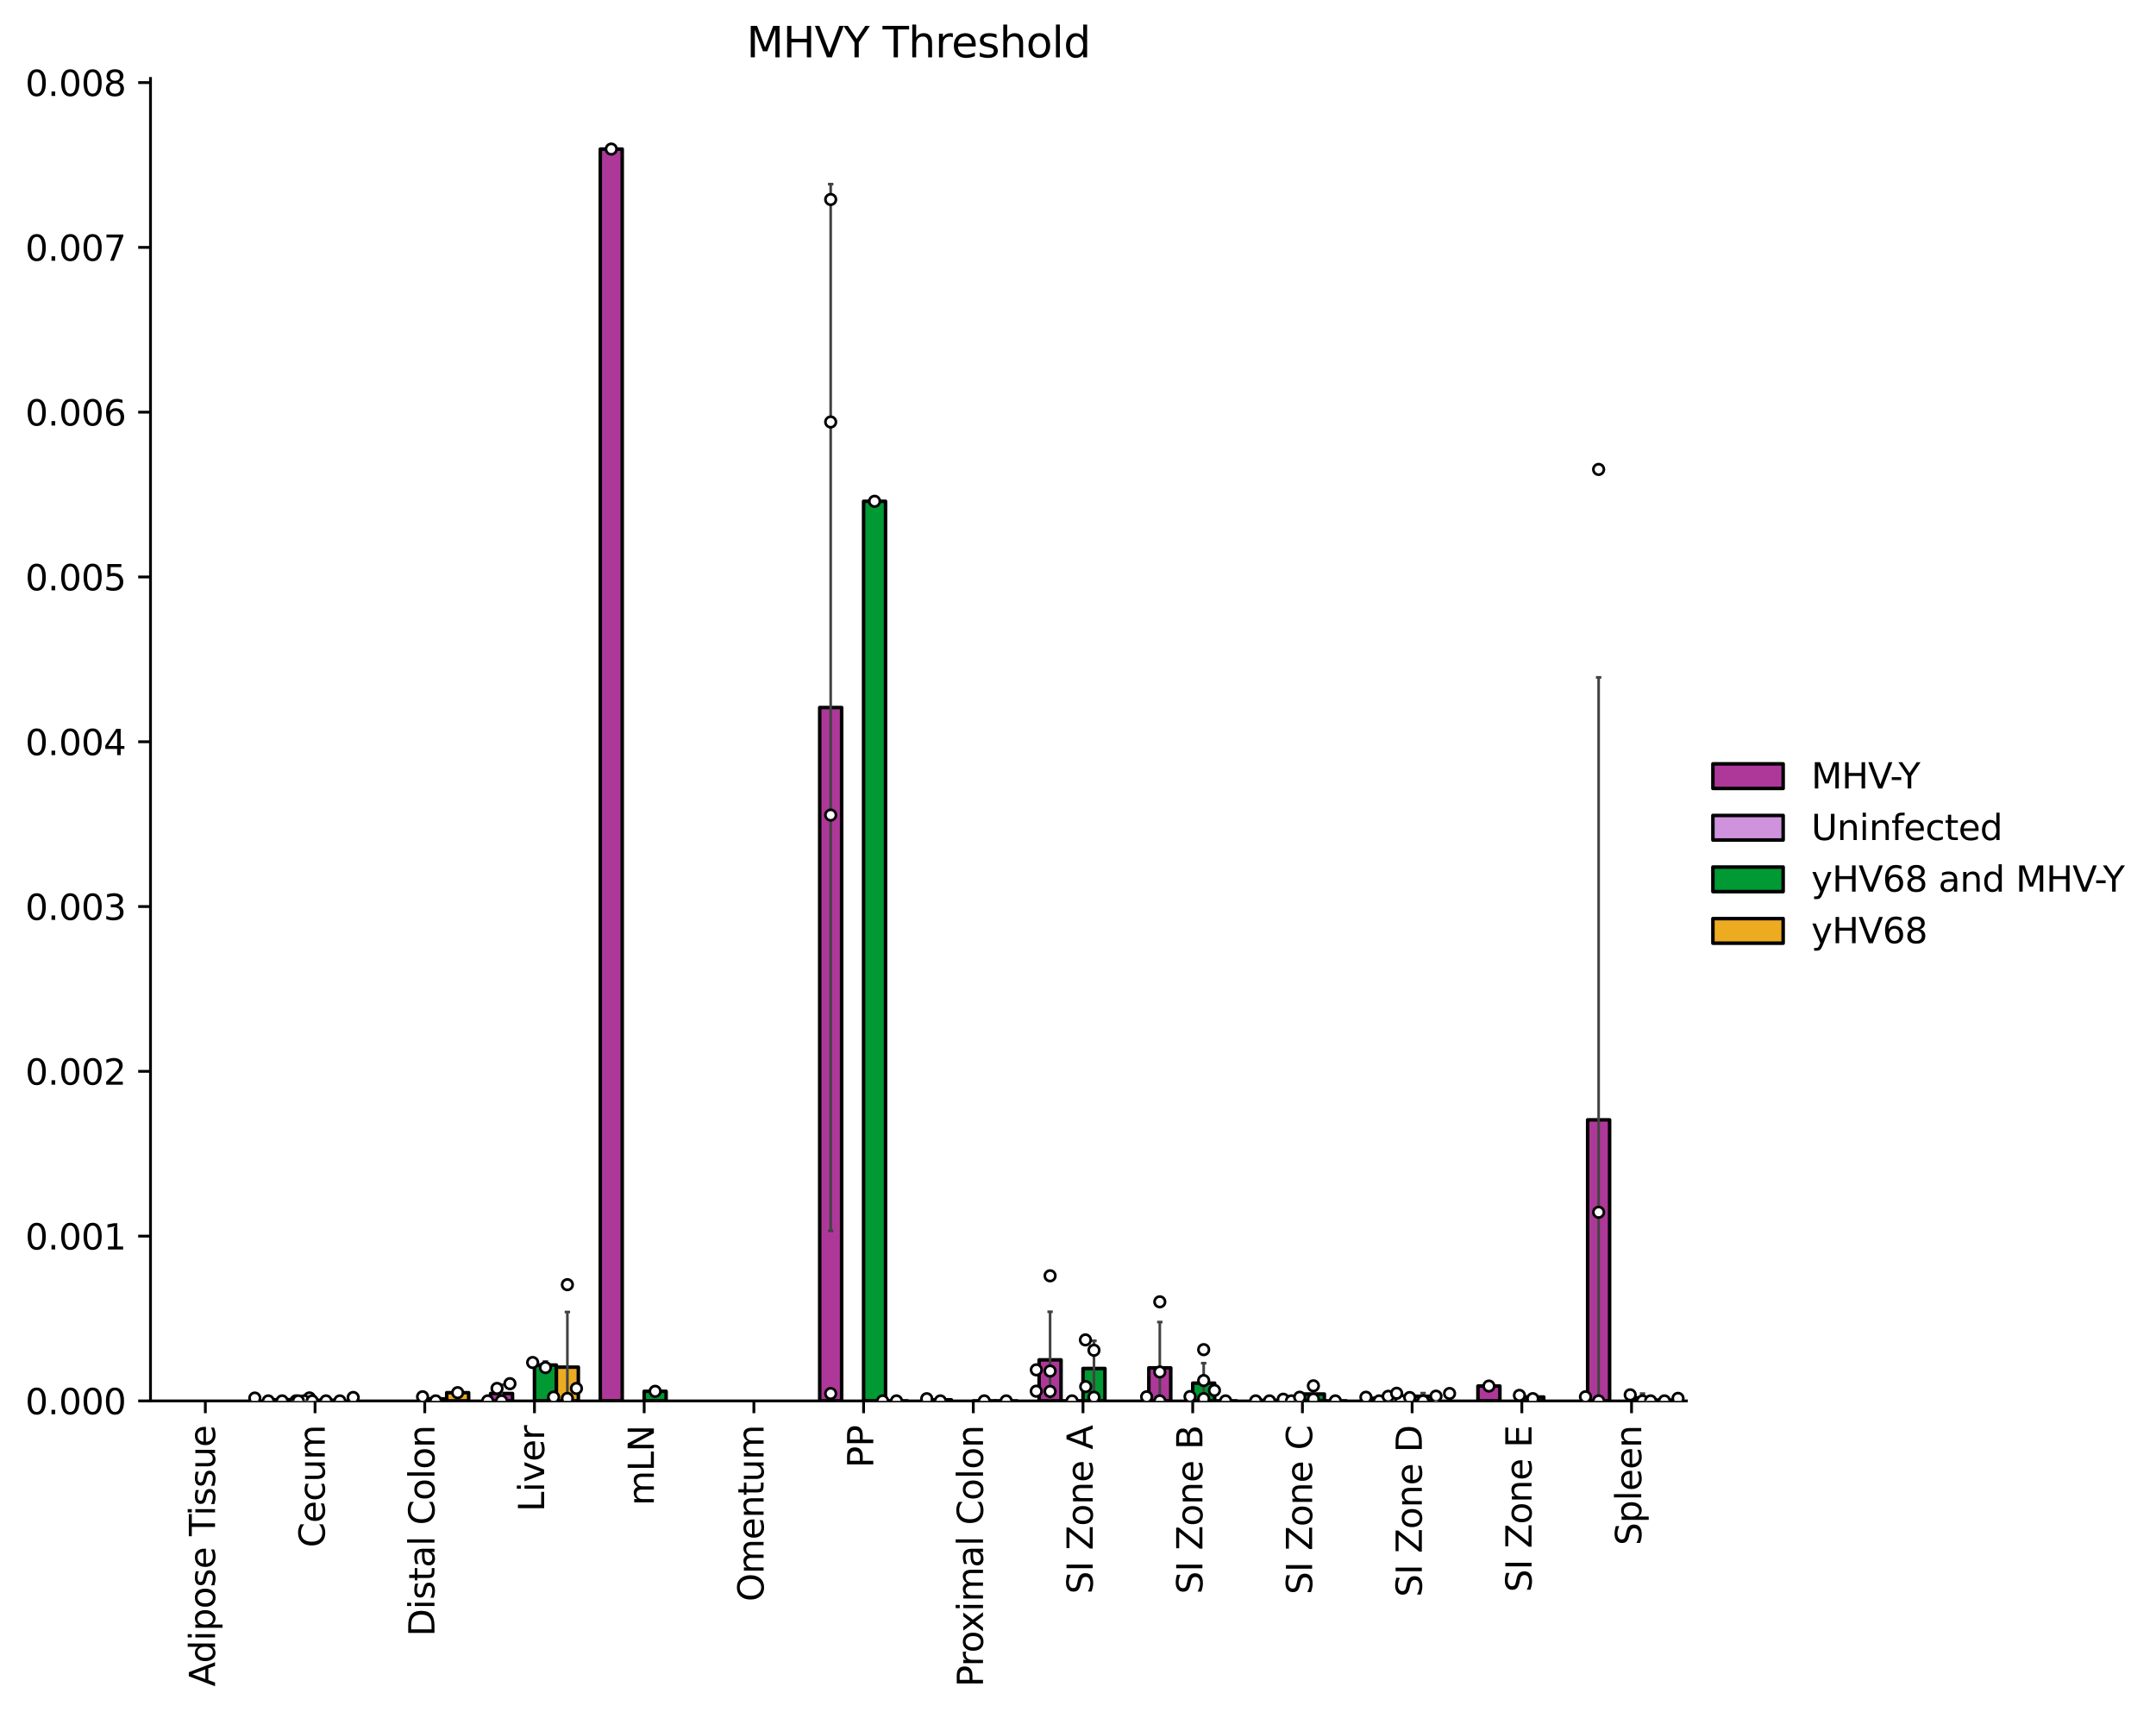 <?xml version="1.0" encoding="utf-8" standalone="no"?>
<!DOCTYPE svg PUBLIC "-//W3C//DTD SVG 1.1//EN"
  "http://www.w3.org/Graphics/SVG/1.1/DTD/svg11.dtd">
<svg xmlns:xlink="http://www.w3.org/1999/xlink" width="613.572pt" height="487.251pt" viewBox="0 0 613.572 487.251" xmlns="http://www.w3.org/2000/svg" version="1.1">
 <defs>
  <style type="text/css">*{stroke-linejoin: round; stroke-linecap: butt}</style>
 </defs>
 <g id="figure_1">
  <g id="patch_1">
   <path d="M 0 487.251 
L 613.572 487.251 
L 613.572 0 
L 0 0 
z
" style="fill: #ffffff"/>
  </g>
  <g id="axes_1">
   <g id="patch_2">
    <path d="M 42.828 398.646 
L 479.928 398.646 
L 479.928 22.318 
L 42.828 22.318 
z
" style="fill: #ffffff"/>
   </g>
   <g id="patch_3">
    <path d="M 77.172 398.646 
L 83.416 398.646 
L 83.416 398.314 
L 77.172 398.314 
z
" clip-path="url(#pebafea996d)" style="fill: #ae3899; stroke: #000000; stroke-linejoin: miter"/>
   </g>
   <g id="patch_4">
    <path d="M 139.615 398.646 
L 145.859 398.646 
L 145.859 396.535 
L 139.615 396.535 
z
" clip-path="url(#pebafea996d)" style="fill: #ae3899; stroke: #000000; stroke-linejoin: miter"/>
   </g>
   <g id="patch_5">
    <path d="M 170.836 398.646 
L 177.08 398.646 
L 177.08 42.426 
L 170.836 42.426 
z
" clip-path="url(#pebafea996d)" style="fill: #ae3899; stroke: #000000; stroke-linejoin: miter"/>
   </g>
   <g id="patch_6">
    <path d="M 233.279 398.646 
L 239.523 398.646 
L 239.523 201.335 
L 233.279 201.335 
z
" clip-path="url(#pebafea996d)" style="fill: #ae3899; stroke: #000000; stroke-linejoin: miter"/>
   </g>
   <g id="patch_7">
    <path d="M 264.5 398.646 
L 270.745 398.646 
L 270.745 398.337 
L 264.5 398.337 
z
" clip-path="url(#pebafea996d)" style="fill: #ae3899; stroke: #000000; stroke-linejoin: miter"/>
   </g>
   <g id="patch_8">
    <path d="M 295.722 398.646 
L 301.966 398.646 
L 301.966 386.972 
L 295.722 386.972 
z
" clip-path="url(#pebafea996d)" style="fill: #ae3899; stroke: #000000; stroke-linejoin: miter"/>
   </g>
   <g id="patch_9">
    <path d="M 326.943 398.646 
L 333.187 398.646 
L 333.187 389.251 
L 326.943 389.251 
z
" clip-path="url(#pebafea996d)" style="fill: #ae3899; stroke: #000000; stroke-linejoin: miter"/>
   </g>
   <g id="patch_10">
    <path d="M 358.165 398.646 
L 364.409 398.646 
L 364.409 398.489 
L 358.165 398.489 
z
" clip-path="url(#pebafea996d)" style="fill: #ae3899; stroke: #000000; stroke-linejoin: miter"/>
   </g>
   <g id="patch_11">
    <path d="M 389.386 398.646 
L 395.63 398.646 
L 395.63 397.895 
L 389.386 397.895 
z
" clip-path="url(#pebafea996d)" style="fill: #ae3899; stroke: #000000; stroke-linejoin: miter"/>
   </g>
   <g id="patch_12">
    <path d="M 420.607 398.646 
L 426.852 398.646 
L 426.852 394.42 
L 420.607 394.42 
z
" clip-path="url(#pebafea996d)" style="fill: #ae3899; stroke: #000000; stroke-linejoin: miter"/>
   </g>
   <g id="patch_13">
    <path d="M 451.829 398.646 
L 458.073 398.646 
L 458.073 318.67 
L 451.829 318.67 
z
" clip-path="url(#pebafea996d)" style="fill: #ae3899; stroke: #000000; stroke-linejoin: miter"/>
   </g>
   <g id="patch_14">
    <path d="M 83.416 398.646 
L 89.66 398.646 
L 89.66 398.646 
L 83.416 398.646 
z
" clip-path="url(#pebafea996d)" style="fill: #cf92dd; stroke: #000000; stroke-linejoin: miter"/>
   </g>
   <g id="patch_15">
    <path d="M 301.966 398.646 
L 308.21 398.646 
L 308.21 398.646 
L 301.966 398.646 
z
" clip-path="url(#pebafea996d)" style="fill: #cf92dd; stroke: #000000; stroke-linejoin: miter"/>
   </g>
   <g id="patch_16">
    <path d="M 364.409 398.646 
L 370.653 398.646 
L 370.653 398.646 
L 364.409 398.646 
z
" clip-path="url(#pebafea996d)" style="fill: #cf92dd; stroke: #000000; stroke-linejoin: miter"/>
   </g>
   <g id="patch_17">
    <path d="M 395.63 398.646 
L 401.875 398.646 
L 401.875 397.994 
L 395.63 397.994 
z
" clip-path="url(#pebafea996d)" style="fill: #cf92dd; stroke: #000000; stroke-linejoin: miter"/>
   </g>
   <g id="patch_18">
    <path d="M 89.66 398.646 
L 95.905 398.646 
L 95.905 398.45 
L 89.66 398.45 
z
" clip-path="url(#pebafea996d)" style="fill: #009933; stroke: #000000; stroke-linejoin: miter"/>
   </g>
   <g id="patch_19">
    <path d="M 120.882 398.646 
L 127.126 398.646 
L 127.126 398.059 
L 120.882 398.059 
z
" clip-path="url(#pebafea996d)" style="fill: #009933; stroke: #000000; stroke-linejoin: miter"/>
   </g>
   <g id="patch_20">
    <path d="M 152.103 398.646 
L 158.347 398.646 
L 158.347 388.448 
L 152.103 388.448 
z
" clip-path="url(#pebafea996d)" style="fill: #009933; stroke: #000000; stroke-linejoin: miter"/>
   </g>
   <g id="patch_21">
    <path d="M 183.325 398.646 
L 189.569 398.646 
L 189.569 395.92 
L 183.325 395.92 
z
" clip-path="url(#pebafea996d)" style="fill: #009933; stroke: #000000; stroke-linejoin: miter"/>
   </g>
   <g id="patch_22">
    <path d="M 245.767 398.646 
L 252.012 398.646 
L 252.012 142.648 
L 245.767 142.648 
z
" clip-path="url(#pebafea996d)" style="fill: #009933; stroke: #000000; stroke-linejoin: miter"/>
   </g>
   <g id="patch_23">
    <path d="M 276.989 398.646 
L 283.233 398.646 
L 283.233 398.646 
L 276.989 398.646 
z
" clip-path="url(#pebafea996d)" style="fill: #009933; stroke: #000000; stroke-linejoin: miter"/>
   </g>
   <g id="patch_24">
    <path d="M 308.21 398.646 
L 314.455 398.646 
L 314.455 389.429 
L 308.21 389.429 
z
" clip-path="url(#pebafea996d)" style="fill: #009933; stroke: #000000; stroke-linejoin: miter"/>
   </g>
   <g id="patch_25">
    <path d="M 339.432 398.646 
L 345.676 398.646 
L 345.676 393.6 
L 339.432 393.6 
z
" clip-path="url(#pebafea996d)" style="fill: #009933; stroke: #000000; stroke-linejoin: miter"/>
   </g>
   <g id="patch_26">
    <path d="M 370.653 398.646 
L 376.897 398.646 
L 376.897 396.691 
L 370.653 396.691 
z
" clip-path="url(#pebafea996d)" style="fill: #009933; stroke: #000000; stroke-linejoin: miter"/>
   </g>
   <g id="patch_27">
    <path d="M 401.875 398.646 
L 408.119 398.646 
L 408.119 397.33 
L 401.875 397.33 
z
" clip-path="url(#pebafea996d)" style="fill: #009933; stroke: #000000; stroke-linejoin: miter"/>
   </g>
   <g id="patch_28">
    <path d="M 433.096 398.646 
L 439.34 398.646 
L 439.34 397.541 
L 433.096 397.541 
z
" clip-path="url(#pebafea996d)" style="fill: #009933; stroke: #000000; stroke-linejoin: miter"/>
   </g>
   <g id="patch_29">
    <path d="M 464.317 398.646 
L 470.562 398.646 
L 470.562 397.785 
L 464.317 397.785 
z
" clip-path="url(#pebafea996d)" style="fill: #009933; stroke: #000000; stroke-linejoin: miter"/>
   </g>
   <g id="patch_30">
    <path d="M 127.126 398.646 
L 133.37 398.646 
L 133.37 396.307 
L 127.126 396.307 
z
" clip-path="url(#pebafea996d)" style="fill: #edab21; stroke: #000000; stroke-linejoin: miter"/>
   </g>
   <g id="patch_31">
    <path d="M 158.347 398.646 
L 164.592 398.646 
L 164.592 389.047 
L 158.347 389.047 
z
" clip-path="url(#pebafea996d)" style="fill: #edab21; stroke: #000000; stroke-linejoin: miter"/>
   </g>
   <g id="patch_32">
    <path d="M 252.012 398.646 
L 258.256 398.646 
L 258.256 398.646 
L 252.012 398.646 
z
" clip-path="url(#pebafea996d)" style="fill: #edab21; stroke: #000000; stroke-linejoin: miter"/>
   </g>
   <g id="patch_33">
    <path d="M 283.233 398.646 
L 289.477 398.646 
L 289.477 398.646 
L 283.233 398.646 
z
" clip-path="url(#pebafea996d)" style="fill: #edab21; stroke: #000000; stroke-linejoin: miter"/>
   </g>
   <g id="patch_34">
    <path d="M 345.676 398.646 
L 351.92 398.646 
L 351.92 398.646 
L 345.676 398.646 
z
" clip-path="url(#pebafea996d)" style="fill: #edab21; stroke: #000000; stroke-linejoin: miter"/>
   </g>
   <g id="patch_35">
    <path d="M 376.897 398.646 
L 383.142 398.646 
L 383.142 398.646 
L 376.897 398.646 
z
" clip-path="url(#pebafea996d)" style="fill: #edab21; stroke: #000000; stroke-linejoin: miter"/>
   </g>
   <g id="patch_36">
    <path d="M 470.562 398.646 
L 476.806 398.646 
L 476.806 398.404 
L 470.562 398.404 
z
" clip-path="url(#pebafea996d)" style="fill: #edab21; stroke: #000000; stroke-linejoin: miter"/>
   </g>
   <g id="patch_37">
    <path d="M 58.439 398.646 
L 58.439 398.646 
L 58.439 398.646 
L 58.439 398.646 
z
" clip-path="url(#pebafea996d)" style="fill: #ae3899; stroke: #000000; stroke-linejoin: miter"/>
   </g>
   <g id="patch_38">
    <path d="M 58.439 398.646 
L 58.439 398.646 
L 58.439 398.646 
L 58.439 398.646 
z
" clip-path="url(#pebafea996d)" style="fill: #cf92dd; stroke: #000000; stroke-linejoin: miter"/>
   </g>
   <g id="patch_39">
    <path d="M 58.439 398.646 
L 58.439 398.646 
L 58.439 398.646 
L 58.439 398.646 
z
" clip-path="url(#pebafea996d)" style="fill: #009933; stroke: #000000; stroke-linejoin: miter"/>
   </g>
   <g id="patch_40">
    <path d="M 58.439 398.646 
L 58.439 398.646 
L 58.439 398.646 
L 58.439 398.646 
z
" clip-path="url(#pebafea996d)" style="fill: #edab21; stroke: #000000; stroke-linejoin: miter"/>
   </g>
   <g id="matplotlib.axis_1">
    <g id="xtick_1">
     <g id="line2d_1">
      <defs>
       <path id="ma73fbd65d5" d="M 0 0 
L 0 3.5 
" style="stroke: #000000; stroke-width: 0.8"/>
      </defs>
      <g>
       <use xlink:href="#ma73fbd65d5" x="58.439" y="398.646" style="stroke: #000000; stroke-width: 0.8"/>
      </g>
     </g>
     <g id="text_1">
      <!-- Adipose Tissue -->
      <g transform="translate(61.198 479.929) rotate(-90) scale(0.1 -0.1)">
       <defs>
        <path id="DejaVuSans-41" d="M 2188 4044 
L 1331 1722 
L 3047 1722 
L 2188 4044 
z
M 1831 4666 
L 2547 4666 
L 4325 0 
L 3669 0 
L 3244 1197 
L 1141 1197 
L 716 0 
L 50 0 
L 1831 4666 
z
" transform="scale(0.016)"/>
        <path id="DejaVuSans-64" d="M 2906 2969 
L 2906 4863 
L 3481 4863 
L 3481 0 
L 2906 0 
L 2906 525 
Q 2725 213 2448 61 
Q 2172 -91 1784 -91 
Q 1150 -91 751 415 
Q 353 922 353 1747 
Q 353 2572 751 3078 
Q 1150 3584 1784 3584 
Q 2172 3584 2448 3432 
Q 2725 3281 2906 2969 
z
M 947 1747 
Q 947 1113 1208 752 
Q 1469 391 1925 391 
Q 2381 391 2643 752 
Q 2906 1113 2906 1747 
Q 2906 2381 2643 2742 
Q 2381 3103 1925 3103 
Q 1469 3103 1208 2742 
Q 947 2381 947 1747 
z
" transform="scale(0.016)"/>
        <path id="DejaVuSans-69" d="M 603 3500 
L 1178 3500 
L 1178 0 
L 603 0 
L 603 3500 
z
M 603 4863 
L 1178 4863 
L 1178 4134 
L 603 4134 
L 603 4863 
z
" transform="scale(0.016)"/>
        <path id="DejaVuSans-70" d="M 1159 525 
L 1159 -1331 
L 581 -1331 
L 581 3500 
L 1159 3500 
L 1159 2969 
Q 1341 3281 1617 3432 
Q 1894 3584 2278 3584 
Q 2916 3584 3314 3078 
Q 3713 2572 3713 1747 
Q 3713 922 3314 415 
Q 2916 -91 2278 -91 
Q 1894 -91 1617 61 
Q 1341 213 1159 525 
z
M 3116 1747 
Q 3116 2381 2855 2742 
Q 2594 3103 2138 3103 
Q 1681 3103 1420 2742 
Q 1159 2381 1159 1747 
Q 1159 1113 1420 752 
Q 1681 391 2138 391 
Q 2594 391 2855 752 
Q 3116 1113 3116 1747 
z
" transform="scale(0.016)"/>
        <path id="DejaVuSans-6f" d="M 1959 3097 
Q 1497 3097 1228 2736 
Q 959 2375 959 1747 
Q 959 1119 1226 758 
Q 1494 397 1959 397 
Q 2419 397 2687 759 
Q 2956 1122 2956 1747 
Q 2956 2369 2687 2733 
Q 2419 3097 1959 3097 
z
M 1959 3584 
Q 2709 3584 3137 3096 
Q 3566 2609 3566 1747 
Q 3566 888 3137 398 
Q 2709 -91 1959 -91 
Q 1206 -91 779 398 
Q 353 888 353 1747 
Q 353 2609 779 3096 
Q 1206 3584 1959 3584 
z
" transform="scale(0.016)"/>
        <path id="DejaVuSans-73" d="M 2834 3397 
L 2834 2853 
Q 2591 2978 2328 3040 
Q 2066 3103 1784 3103 
Q 1356 3103 1142 2972 
Q 928 2841 928 2578 
Q 928 2378 1081 2264 
Q 1234 2150 1697 2047 
L 1894 2003 
Q 2506 1872 2764 1633 
Q 3022 1394 3022 966 
Q 3022 478 2636 193 
Q 2250 -91 1575 -91 
Q 1294 -91 989 -36 
Q 684 19 347 128 
L 347 722 
Q 666 556 975 473 
Q 1284 391 1588 391 
Q 1994 391 2212 530 
Q 2431 669 2431 922 
Q 2431 1156 2273 1281 
Q 2116 1406 1581 1522 
L 1381 1569 
Q 847 1681 609 1914 
Q 372 2147 372 2553 
Q 372 3047 722 3315 
Q 1072 3584 1716 3584 
Q 2034 3584 2315 3537 
Q 2597 3491 2834 3397 
z
" transform="scale(0.016)"/>
        <path id="DejaVuSans-65" d="M 3597 1894 
L 3597 1613 
L 953 1613 
Q 991 1019 1311 708 
Q 1631 397 2203 397 
Q 2534 397 2845 478 
Q 3156 559 3463 722 
L 3463 178 
Q 3153 47 2828 -22 
Q 2503 -91 2169 -91 
Q 1331 -91 842 396 
Q 353 884 353 1716 
Q 353 2575 817 3079 
Q 1281 3584 2069 3584 
Q 2775 3584 3186 3129 
Q 3597 2675 3597 1894 
z
M 3022 2063 
Q 3016 2534 2758 2815 
Q 2500 3097 2075 3097 
Q 1594 3097 1305 2825 
Q 1016 2553 972 2059 
L 3022 2063 
z
" transform="scale(0.016)"/>
        <path id="DejaVuSans-20" transform="scale(0.016)"/>
        <path id="DejaVuSans-54" d="M -19 4666 
L 3928 4666 
L 3928 4134 
L 2272 4134 
L 2272 0 
L 1638 0 
L 1638 4134 
L -19 4134 
L -19 4666 
z
" transform="scale(0.016)"/>
        <path id="DejaVuSans-75" d="M 544 1381 
L 544 3500 
L 1119 3500 
L 1119 1403 
Q 1119 906 1312 657 
Q 1506 409 1894 409 
Q 2359 409 2629 706 
Q 2900 1003 2900 1516 
L 2900 3500 
L 3475 3500 
L 3475 0 
L 2900 0 
L 2900 538 
Q 2691 219 2414 64 
Q 2138 -91 1772 -91 
Q 1169 -91 856 284 
Q 544 659 544 1381 
z
M 1991 3584 
L 1991 3584 
z
" transform="scale(0.016)"/>
       </defs>
       <use xlink:href="#DejaVuSans-41"/>
       <use xlink:href="#DejaVuSans-64" transform="translate(66.658 0)"/>
       <use xlink:href="#DejaVuSans-69" transform="translate(130.135 0)"/>
       <use xlink:href="#DejaVuSans-70" transform="translate(157.918 0)"/>
       <use xlink:href="#DejaVuSans-6f" transform="translate(221.395 0)"/>
       <use xlink:href="#DejaVuSans-73" transform="translate(282.576 0)"/>
       <use xlink:href="#DejaVuSans-65" transform="translate(334.676 0)"/>
       <use xlink:href="#DejaVuSans-20" transform="translate(396.199 0)"/>
       <use xlink:href="#DejaVuSans-54" transform="translate(427.986 0)"/>
       <use xlink:href="#DejaVuSans-69" transform="translate(485.945 0)"/>
       <use xlink:href="#DejaVuSans-73" transform="translate(513.729 0)"/>
       <use xlink:href="#DejaVuSans-73" transform="translate(565.828 0)"/>
       <use xlink:href="#DejaVuSans-75" transform="translate(617.928 0)"/>
       <use xlink:href="#DejaVuSans-65" transform="translate(681.307 0)"/>
      </g>
     </g>
    </g>
    <g id="xtick_2">
     <g id="line2d_2">
      <g>
       <use xlink:href="#ma73fbd65d5" x="89.66" y="398.646" style="stroke: #000000; stroke-width: 0.8"/>
      </g>
     </g>
     <g id="text_2">
      <!-- Cecum -->
      <g transform="translate(92.42 440.358) rotate(-90) scale(0.1 -0.1)">
       <defs>
        <path id="DejaVuSans-43" d="M 4122 4306 
L 4122 3641 
Q 3803 3938 3442 4084 
Q 3081 4231 2675 4231 
Q 1875 4231 1450 3742 
Q 1025 3253 1025 2328 
Q 1025 1406 1450 917 
Q 1875 428 2675 428 
Q 3081 428 3442 575 
Q 3803 722 4122 1019 
L 4122 359 
Q 3791 134 3420 21 
Q 3050 -91 2638 -91 
Q 1578 -91 968 557 
Q 359 1206 359 2328 
Q 359 3453 968 4101 
Q 1578 4750 2638 4750 
Q 3056 4750 3426 4639 
Q 3797 4528 4122 4306 
z
" transform="scale(0.016)"/>
        <path id="DejaVuSans-63" d="M 3122 3366 
L 3122 2828 
Q 2878 2963 2633 3030 
Q 2388 3097 2138 3097 
Q 1578 3097 1268 2742 
Q 959 2388 959 1747 
Q 959 1106 1268 751 
Q 1578 397 2138 397 
Q 2388 397 2633 464 
Q 2878 531 3122 666 
L 3122 134 
Q 2881 22 2623 -34 
Q 2366 -91 2075 -91 
Q 1284 -91 818 406 
Q 353 903 353 1747 
Q 353 2603 823 3093 
Q 1294 3584 2113 3584 
Q 2378 3584 2631 3529 
Q 2884 3475 3122 3366 
z
" transform="scale(0.016)"/>
        <path id="DejaVuSans-6d" d="M 3328 2828 
Q 3544 3216 3844 3400 
Q 4144 3584 4550 3584 
Q 5097 3584 5394 3201 
Q 5691 2819 5691 2113 
L 5691 0 
L 5113 0 
L 5113 2094 
Q 5113 2597 4934 2840 
Q 4756 3084 4391 3084 
Q 3944 3084 3684 2787 
Q 3425 2491 3425 1978 
L 3425 0 
L 2847 0 
L 2847 2094 
Q 2847 2600 2669 2842 
Q 2491 3084 2119 3084 
Q 1678 3084 1418 2786 
Q 1159 2488 1159 1978 
L 1159 0 
L 581 0 
L 581 3500 
L 1159 3500 
L 1159 2956 
Q 1356 3278 1631 3431 
Q 1906 3584 2284 3584 
Q 2666 3584 2933 3390 
Q 3200 3197 3328 2828 
z
" transform="scale(0.016)"/>
       </defs>
       <use xlink:href="#DejaVuSans-43"/>
       <use xlink:href="#DejaVuSans-65" transform="translate(69.824 0)"/>
       <use xlink:href="#DejaVuSans-63" transform="translate(131.348 0)"/>
       <use xlink:href="#DejaVuSans-75" transform="translate(186.328 0)"/>
       <use xlink:href="#DejaVuSans-6d" transform="translate(249.707 0)"/>
      </g>
     </g>
    </g>
    <g id="xtick_3">
     <g id="line2d_3">
      <g>
       <use xlink:href="#ma73fbd65d5" x="120.882" y="398.646" style="stroke: #000000; stroke-width: 0.8"/>
      </g>
     </g>
     <g id="text_3">
      <!-- Distal Colon -->
      <g transform="translate(123.641 465.674) rotate(-90) scale(0.1 -0.1)">
       <defs>
        <path id="DejaVuSans-44" d="M 1259 4147 
L 1259 519 
L 2022 519 
Q 2988 519 3436 956 
Q 3884 1394 3884 2338 
Q 3884 3275 3436 3711 
Q 2988 4147 2022 4147 
L 1259 4147 
z
M 628 4666 
L 1925 4666 
Q 3281 4666 3915 4102 
Q 4550 3538 4550 2338 
Q 4550 1131 3912 565 
Q 3275 0 1925 0 
L 628 0 
L 628 4666 
z
" transform="scale(0.016)"/>
        <path id="DejaVuSans-74" d="M 1172 4494 
L 1172 3500 
L 2356 3500 
L 2356 3053 
L 1172 3053 
L 1172 1153 
Q 1172 725 1289 603 
Q 1406 481 1766 481 
L 2356 481 
L 2356 0 
L 1766 0 
Q 1100 0 847 248 
Q 594 497 594 1153 
L 594 3053 
L 172 3053 
L 172 3500 
L 594 3500 
L 594 4494 
L 1172 4494 
z
" transform="scale(0.016)"/>
        <path id="DejaVuSans-61" d="M 2194 1759 
Q 1497 1759 1228 1600 
Q 959 1441 959 1056 
Q 959 750 1161 570 
Q 1363 391 1709 391 
Q 2188 391 2477 730 
Q 2766 1069 2766 1631 
L 2766 1759 
L 2194 1759 
z
M 3341 1997 
L 3341 0 
L 2766 0 
L 2766 531 
Q 2569 213 2275 61 
Q 1981 -91 1556 -91 
Q 1019 -91 701 211 
Q 384 513 384 1019 
Q 384 1609 779 1909 
Q 1175 2209 1959 2209 
L 2766 2209 
L 2766 2266 
Q 2766 2663 2505 2880 
Q 2244 3097 1772 3097 
Q 1472 3097 1187 3025 
Q 903 2953 641 2809 
L 641 3341 
Q 956 3463 1253 3523 
Q 1550 3584 1831 3584 
Q 2591 3584 2966 3190 
Q 3341 2797 3341 1997 
z
" transform="scale(0.016)"/>
        <path id="DejaVuSans-6c" d="M 603 4863 
L 1178 4863 
L 1178 0 
L 603 0 
L 603 4863 
z
" transform="scale(0.016)"/>
        <path id="DejaVuSans-6e" d="M 3513 2113 
L 3513 0 
L 2938 0 
L 2938 2094 
Q 2938 2591 2744 2837 
Q 2550 3084 2163 3084 
Q 1697 3084 1428 2787 
Q 1159 2491 1159 1978 
L 1159 0 
L 581 0 
L 581 3500 
L 1159 3500 
L 1159 2956 
Q 1366 3272 1645 3428 
Q 1925 3584 2291 3584 
Q 2894 3584 3203 3211 
Q 3513 2838 3513 2113 
z
" transform="scale(0.016)"/>
       </defs>
       <use xlink:href="#DejaVuSans-44"/>
       <use xlink:href="#DejaVuSans-69" transform="translate(77.002 0)"/>
       <use xlink:href="#DejaVuSans-73" transform="translate(104.785 0)"/>
       <use xlink:href="#DejaVuSans-74" transform="translate(156.885 0)"/>
       <use xlink:href="#DejaVuSans-61" transform="translate(196.094 0)"/>
       <use xlink:href="#DejaVuSans-6c" transform="translate(257.373 0)"/>
       <use xlink:href="#DejaVuSans-20" transform="translate(285.156 0)"/>
       <use xlink:href="#DejaVuSans-43" transform="translate(316.943 0)"/>
       <use xlink:href="#DejaVuSans-6f" transform="translate(386.768 0)"/>
       <use xlink:href="#DejaVuSans-6c" transform="translate(447.949 0)"/>
       <use xlink:href="#DejaVuSans-6f" transform="translate(475.732 0)"/>
       <use xlink:href="#DejaVuSans-6e" transform="translate(536.914 0)"/>
      </g>
     </g>
    </g>
    <g id="xtick_4">
     <g id="line2d_4">
      <g>
       <use xlink:href="#ma73fbd65d5" x="152.103" y="398.646" style="stroke: #000000; stroke-width: 0.8"/>
      </g>
     </g>
     <g id="text_4">
      <!-- Liver -->
      <g transform="translate(154.862 430.179) rotate(-90) scale(0.1 -0.1)">
       <defs>
        <path id="DejaVuSans-4c" d="M 628 4666 
L 1259 4666 
L 1259 531 
L 3531 531 
L 3531 0 
L 628 0 
L 628 4666 
z
" transform="scale(0.016)"/>
        <path id="DejaVuSans-76" d="M 191 3500 
L 800 3500 
L 1894 563 
L 2988 3500 
L 3597 3500 
L 2284 0 
L 1503 0 
L 191 3500 
z
" transform="scale(0.016)"/>
        <path id="DejaVuSans-72" d="M 2631 2963 
Q 2534 3019 2420 3045 
Q 2306 3072 2169 3072 
Q 1681 3072 1420 2755 
Q 1159 2438 1159 1844 
L 1159 0 
L 581 0 
L 581 3500 
L 1159 3500 
L 1159 2956 
Q 1341 3275 1631 3429 
Q 1922 3584 2338 3584 
Q 2397 3584 2469 3576 
Q 2541 3569 2628 3553 
L 2631 2963 
z
" transform="scale(0.016)"/>
       </defs>
       <use xlink:href="#DejaVuSans-4c"/>
       <use xlink:href="#DejaVuSans-69" transform="translate(55.713 0)"/>
       <use xlink:href="#DejaVuSans-76" transform="translate(83.496 0)"/>
       <use xlink:href="#DejaVuSans-65" transform="translate(142.676 0)"/>
       <use xlink:href="#DejaVuSans-72" transform="translate(204.199 0)"/>
      </g>
     </g>
    </g>
    <g id="xtick_5">
     <g id="line2d_5">
      <g>
       <use xlink:href="#ma73fbd65d5" x="183.325" y="398.646" style="stroke: #000000; stroke-width: 0.8"/>
      </g>
     </g>
     <g id="text_5">
      <!-- mLN -->
      <g transform="translate(186.084 428.44) rotate(-90) scale(0.1 -0.1)">
       <defs>
        <path id="DejaVuSans-4e" d="M 628 4666 
L 1478 4666 
L 3547 763 
L 3547 4666 
L 4159 4666 
L 4159 0 
L 3309 0 
L 1241 3903 
L 1241 0 
L 628 0 
L 628 4666 
z
" transform="scale(0.016)"/>
       </defs>
       <use xlink:href="#DejaVuSans-6d"/>
       <use xlink:href="#DejaVuSans-4c" transform="translate(97.412 0)"/>
       <use xlink:href="#DejaVuSans-4e" transform="translate(153.125 0)"/>
      </g>
     </g>
    </g>
    <g id="xtick_6">
     <g id="line2d_6">
      <g>
       <use xlink:href="#ma73fbd65d5" x="214.546" y="398.646" style="stroke: #000000; stroke-width: 0.8"/>
      </g>
     </g>
     <g id="text_6">
      <!-- Omentum -->
      <g transform="translate(217.305 455.747) rotate(-90) scale(0.1 -0.1)">
       <defs>
        <path id="DejaVuSans-4f" d="M 2522 4238 
Q 1834 4238 1429 3725 
Q 1025 3213 1025 2328 
Q 1025 1447 1429 934 
Q 1834 422 2522 422 
Q 3209 422 3611 934 
Q 4013 1447 4013 2328 
Q 4013 3213 3611 3725 
Q 3209 4238 2522 4238 
z
M 2522 4750 
Q 3503 4750 4090 4092 
Q 4678 3434 4678 2328 
Q 4678 1225 4090 567 
Q 3503 -91 2522 -91 
Q 1538 -91 948 565 
Q 359 1222 359 2328 
Q 359 3434 948 4092 
Q 1538 4750 2522 4750 
z
" transform="scale(0.016)"/>
       </defs>
       <use xlink:href="#DejaVuSans-4f"/>
       <use xlink:href="#DejaVuSans-6d" transform="translate(78.711 0)"/>
       <use xlink:href="#DejaVuSans-65" transform="translate(176.123 0)"/>
       <use xlink:href="#DejaVuSans-6e" transform="translate(237.646 0)"/>
       <use xlink:href="#DejaVuSans-74" transform="translate(301.025 0)"/>
       <use xlink:href="#DejaVuSans-75" transform="translate(340.234 0)"/>
       <use xlink:href="#DejaVuSans-6d" transform="translate(403.613 0)"/>
      </g>
     </g>
    </g>
    <g id="xtick_7">
     <g id="line2d_7">
      <g>
       <use xlink:href="#ma73fbd65d5" x="245.767" y="398.646" style="stroke: #000000; stroke-width: 0.8"/>
      </g>
     </g>
     <g id="text_7">
      <!-- PP -->
      <g transform="translate(248.527 417.705) rotate(-90) scale(0.1 -0.1)">
       <defs>
        <path id="DejaVuSans-50" d="M 1259 4147 
L 1259 2394 
L 2053 2394 
Q 2494 2394 2734 2622 
Q 2975 2850 2975 3272 
Q 2975 3691 2734 3919 
Q 2494 4147 2053 4147 
L 1259 4147 
z
M 628 4666 
L 2053 4666 
Q 2838 4666 3239 4311 
Q 3641 3956 3641 3272 
Q 3641 2581 3239 2228 
Q 2838 1875 2053 1875 
L 1259 1875 
L 1259 0 
L 628 0 
L 628 4666 
z
" transform="scale(0.016)"/>
       </defs>
       <use xlink:href="#DejaVuSans-50"/>
       <use xlink:href="#DejaVuSans-50" transform="translate(60.303 0)"/>
      </g>
     </g>
    </g>
    <g id="xtick_8">
     <g id="line2d_8">
      <g>
       <use xlink:href="#ma73fbd65d5" x="276.989" y="398.646" style="stroke: #000000; stroke-width: 0.8"/>
      </g>
     </g>
     <g id="text_8">
      <!-- Proximal Colon -->
      <g transform="translate(279.748 480.051) rotate(-90) scale(0.1 -0.1)">
       <defs>
        <path id="DejaVuSans-78" d="M 3513 3500 
L 2247 1797 
L 3578 0 
L 2900 0 
L 1881 1375 
L 863 0 
L 184 0 
L 1544 1831 
L 300 3500 
L 978 3500 
L 1906 2253 
L 2834 3500 
L 3513 3500 
z
" transform="scale(0.016)"/>
       </defs>
       <use xlink:href="#DejaVuSans-50"/>
       <use xlink:href="#DejaVuSans-72" transform="translate(58.553 0)"/>
       <use xlink:href="#DejaVuSans-6f" transform="translate(97.416 0)"/>
       <use xlink:href="#DejaVuSans-78" transform="translate(155.473 0)"/>
       <use xlink:href="#DejaVuSans-69" transform="translate(214.652 0)"/>
       <use xlink:href="#DejaVuSans-6d" transform="translate(242.436 0)"/>
       <use xlink:href="#DejaVuSans-61" transform="translate(339.848 0)"/>
       <use xlink:href="#DejaVuSans-6c" transform="translate(401.127 0)"/>
       <use xlink:href="#DejaVuSans-20" transform="translate(428.91 0)"/>
       <use xlink:href="#DejaVuSans-43" transform="translate(460.697 0)"/>
       <use xlink:href="#DejaVuSans-6f" transform="translate(530.521 0)"/>
       <use xlink:href="#DejaVuSans-6c" transform="translate(591.703 0)"/>
       <use xlink:href="#DejaVuSans-6f" transform="translate(619.486 0)"/>
       <use xlink:href="#DejaVuSans-6e" transform="translate(680.668 0)"/>
      </g>
     </g>
    </g>
    <g id="xtick_9">
     <g id="line2d_9">
      <g>
       <use xlink:href="#ma73fbd65d5" x="308.21" y="398.646" style="stroke: #000000; stroke-width: 0.8"/>
      </g>
     </g>
     <g id="text_9">
      <!-- SI Zone A -->
      <g transform="translate(310.97 453.601) rotate(-90) scale(0.1 -0.1)">
       <defs>
        <path id="DejaVuSans-53" d="M 3425 4513 
L 3425 3897 
Q 3066 4069 2747 4153 
Q 2428 4238 2131 4238 
Q 1616 4238 1336 4038 
Q 1056 3838 1056 3469 
Q 1056 3159 1242 3001 
Q 1428 2844 1947 2747 
L 2328 2669 
Q 3034 2534 3370 2195 
Q 3706 1856 3706 1288 
Q 3706 609 3251 259 
Q 2797 -91 1919 -91 
Q 1588 -91 1214 -16 
Q 841 59 441 206 
L 441 856 
Q 825 641 1194 531 
Q 1563 422 1919 422 
Q 2459 422 2753 634 
Q 3047 847 3047 1241 
Q 3047 1584 2836 1778 
Q 2625 1972 2144 2069 
L 1759 2144 
Q 1053 2284 737 2584 
Q 422 2884 422 3419 
Q 422 4038 858 4394 
Q 1294 4750 2059 4750 
Q 2388 4750 2728 4690 
Q 3069 4631 3425 4513 
z
" transform="scale(0.016)"/>
        <path id="DejaVuSans-49" d="M 628 4666 
L 1259 4666 
L 1259 0 
L 628 0 
L 628 4666 
z
" transform="scale(0.016)"/>
        <path id="DejaVuSans-5a" d="M 359 4666 
L 4025 4666 
L 4025 4184 
L 1075 531 
L 4097 531 
L 4097 0 
L 288 0 
L 288 481 
L 3238 4134 
L 359 4134 
L 359 4666 
z
" transform="scale(0.016)"/>
       </defs>
       <use xlink:href="#DejaVuSans-53"/>
       <use xlink:href="#DejaVuSans-49" transform="translate(63.477 0)"/>
       <use xlink:href="#DejaVuSans-20" transform="translate(92.969 0)"/>
       <use xlink:href="#DejaVuSans-5a" transform="translate(124.756 0)"/>
       <use xlink:href="#DejaVuSans-6f" transform="translate(193.262 0)"/>
       <use xlink:href="#DejaVuSans-6e" transform="translate(254.443 0)"/>
       <use xlink:href="#DejaVuSans-65" transform="translate(317.822 0)"/>
       <use xlink:href="#DejaVuSans-20" transform="translate(379.346 0)"/>
       <use xlink:href="#DejaVuSans-41" transform="translate(411.133 0)"/>
      </g>
     </g>
    </g>
    <g id="xtick_10">
     <g id="line2d_10">
      <g>
       <use xlink:href="#ma73fbd65d5" x="339.432" y="398.646" style="stroke: #000000; stroke-width: 0.8"/>
      </g>
     </g>
     <g id="text_10">
      <!-- SI Zone B -->
      <g transform="translate(342.191 453.621) rotate(-90) scale(0.1 -0.1)">
       <defs>
        <path id="DejaVuSans-42" d="M 1259 2228 
L 1259 519 
L 2272 519 
Q 2781 519 3026 730 
Q 3272 941 3272 1375 
Q 3272 1813 3026 2020 
Q 2781 2228 2272 2228 
L 1259 2228 
z
M 1259 4147 
L 1259 2741 
L 2194 2741 
Q 2656 2741 2882 2914 
Q 3109 3088 3109 3444 
Q 3109 3797 2882 3972 
Q 2656 4147 2194 4147 
L 1259 4147 
z
M 628 4666 
L 2241 4666 
Q 2963 4666 3353 4366 
Q 3744 4066 3744 3513 
Q 3744 3084 3544 2831 
Q 3344 2578 2956 2516 
Q 3422 2416 3680 2098 
Q 3938 1781 3938 1306 
Q 3938 681 3513 340 
Q 3088 0 2303 0 
L 628 0 
L 628 4666 
z
" transform="scale(0.016)"/>
       </defs>
       <use xlink:href="#DejaVuSans-53"/>
       <use xlink:href="#DejaVuSans-49" transform="translate(63.477 0)"/>
       <use xlink:href="#DejaVuSans-20" transform="translate(92.969 0)"/>
       <use xlink:href="#DejaVuSans-5a" transform="translate(124.756 0)"/>
       <use xlink:href="#DejaVuSans-6f" transform="translate(193.262 0)"/>
       <use xlink:href="#DejaVuSans-6e" transform="translate(254.443 0)"/>
       <use xlink:href="#DejaVuSans-65" transform="translate(317.822 0)"/>
       <use xlink:href="#DejaVuSans-20" transform="translate(379.346 0)"/>
       <use xlink:href="#DejaVuSans-42" transform="translate(411.133 0)"/>
      </g>
     </g>
    </g>
    <g id="xtick_11">
     <g id="line2d_11">
      <g>
       <use xlink:href="#ma73fbd65d5" x="370.653" y="398.646" style="stroke: #000000; stroke-width: 0.8"/>
      </g>
     </g>
     <g id="text_11">
      <!-- SI Zone C -->
      <g transform="translate(373.412 453.743) rotate(-90) scale(0.1 -0.1)">
       <use xlink:href="#DejaVuSans-53"/>
       <use xlink:href="#DejaVuSans-49" transform="translate(63.477 0)"/>
       <use xlink:href="#DejaVuSans-20" transform="translate(92.969 0)"/>
       <use xlink:href="#DejaVuSans-5a" transform="translate(124.756 0)"/>
       <use xlink:href="#DejaVuSans-6f" transform="translate(193.262 0)"/>
       <use xlink:href="#DejaVuSans-6e" transform="translate(254.443 0)"/>
       <use xlink:href="#DejaVuSans-65" transform="translate(317.822 0)"/>
       <use xlink:href="#DejaVuSans-20" transform="translate(379.346 0)"/>
       <use xlink:href="#DejaVuSans-43" transform="translate(411.133 0)"/>
      </g>
     </g>
    </g>
    <g id="xtick_12">
     <g id="line2d_12">
      <g>
       <use xlink:href="#ma73fbd65d5" x="401.875" y="398.646" style="stroke: #000000; stroke-width: 0.8"/>
      </g>
     </g>
     <g id="text_12">
      <!-- SI Zone D -->
      <g transform="translate(404.634 454.46) rotate(-90) scale(0.1 -0.1)">
       <use xlink:href="#DejaVuSans-53"/>
       <use xlink:href="#DejaVuSans-49" transform="translate(63.477 0)"/>
       <use xlink:href="#DejaVuSans-20" transform="translate(92.969 0)"/>
       <use xlink:href="#DejaVuSans-5a" transform="translate(124.756 0)"/>
       <use xlink:href="#DejaVuSans-6f" transform="translate(193.262 0)"/>
       <use xlink:href="#DejaVuSans-6e" transform="translate(254.443 0)"/>
       <use xlink:href="#DejaVuSans-65" transform="translate(317.822 0)"/>
       <use xlink:href="#DejaVuSans-20" transform="translate(379.346 0)"/>
       <use xlink:href="#DejaVuSans-44" transform="translate(411.133 0)"/>
      </g>
     </g>
    </g>
    <g id="xtick_13">
     <g id="line2d_13">
      <g>
       <use xlink:href="#ma73fbd65d5" x="433.096" y="398.646" style="stroke: #000000; stroke-width: 0.8"/>
      </g>
     </g>
     <g id="text_13">
      <!-- SI Zone E -->
      <g transform="translate(435.855 453.079) rotate(-90) scale(0.1 -0.1)">
       <defs>
        <path id="DejaVuSans-45" d="M 628 4666 
L 3578 4666 
L 3578 4134 
L 1259 4134 
L 1259 2753 
L 3481 2753 
L 3481 2222 
L 1259 2222 
L 1259 531 
L 3634 531 
L 3634 0 
L 628 0 
L 628 4666 
z
" transform="scale(0.016)"/>
       </defs>
       <use xlink:href="#DejaVuSans-53"/>
       <use xlink:href="#DejaVuSans-49" transform="translate(63.477 0)"/>
       <use xlink:href="#DejaVuSans-20" transform="translate(92.969 0)"/>
       <use xlink:href="#DejaVuSans-5a" transform="translate(124.756 0)"/>
       <use xlink:href="#DejaVuSans-6f" transform="translate(193.262 0)"/>
       <use xlink:href="#DejaVuSans-6e" transform="translate(254.443 0)"/>
       <use xlink:href="#DejaVuSans-65" transform="translate(317.822 0)"/>
       <use xlink:href="#DejaVuSans-20" transform="translate(379.346 0)"/>
       <use xlink:href="#DejaVuSans-45" transform="translate(411.133 0)"/>
      </g>
     </g>
    </g>
    <g id="xtick_14">
     <g id="line2d_14">
      <g>
       <use xlink:href="#ma73fbd65d5" x="464.317" y="398.646" style="stroke: #000000; stroke-width: 0.8"/>
      </g>
     </g>
     <g id="text_14">
      <!-- Spleen -->
      <g transform="translate(467.077 439.765) rotate(-90) scale(0.1 -0.1)">
       <use xlink:href="#DejaVuSans-53"/>
       <use xlink:href="#DejaVuSans-70" transform="translate(63.477 0)"/>
       <use xlink:href="#DejaVuSans-6c" transform="translate(126.953 0)"/>
       <use xlink:href="#DejaVuSans-65" transform="translate(154.736 0)"/>
       <use xlink:href="#DejaVuSans-65" transform="translate(216.26 0)"/>
       <use xlink:href="#DejaVuSans-6e" transform="translate(277.783 0)"/>
      </g>
     </g>
    </g>
   </g>
   <g id="matplotlib.axis_2">
    <g id="ytick_1">
     <g id="line2d_15">
      <defs>
       <path id="m006bec1780" d="M 0 0 
L -3.5 0 
" style="stroke: #000000; stroke-width: 0.8"/>
      </defs>
      <g>
       <use xlink:href="#m006bec1780" x="42.828" y="398.646" style="stroke: #000000; stroke-width: 0.8"/>
      </g>
     </g>
     <g id="text_15">
      <!-- 0.000 -->
      <g transform="translate(7.2 402.445) scale(0.1 -0.1)">
       <defs>
        <path id="DejaVuSans-30" d="M 2034 4250 
Q 1547 4250 1301 3770 
Q 1056 3291 1056 2328 
Q 1056 1369 1301 889 
Q 1547 409 2034 409 
Q 2525 409 2770 889 
Q 3016 1369 3016 2328 
Q 3016 3291 2770 3770 
Q 2525 4250 2034 4250 
z
M 2034 4750 
Q 2819 4750 3233 4129 
Q 3647 3509 3647 2328 
Q 3647 1150 3233 529 
Q 2819 -91 2034 -91 
Q 1250 -91 836 529 
Q 422 1150 422 2328 
Q 422 3509 836 4129 
Q 1250 4750 2034 4750 
z
" transform="scale(0.016)"/>
        <path id="DejaVuSans-2e" d="M 684 794 
L 1344 794 
L 1344 0 
L 684 0 
L 684 794 
z
" transform="scale(0.016)"/>
       </defs>
       <use xlink:href="#DejaVuSans-30"/>
       <use xlink:href="#DejaVuSans-2e" transform="translate(63.623 0)"/>
       <use xlink:href="#DejaVuSans-30" transform="translate(95.41 0)"/>
       <use xlink:href="#DejaVuSans-30" transform="translate(159.033 0)"/>
       <use xlink:href="#DejaVuSans-30" transform="translate(222.656 0)"/>
      </g>
     </g>
    </g>
    <g id="ytick_2">
     <g id="line2d_16">
      <g>
       <use xlink:href="#m006bec1780" x="42.828" y="351.754" style="stroke: #000000; stroke-width: 0.8"/>
      </g>
     </g>
     <g id="text_16">
      <!-- 0.001 -->
      <g transform="translate(7.2 355.553) scale(0.1 -0.1)">
       <defs>
        <path id="DejaVuSans-31" d="M 794 531 
L 1825 531 
L 1825 4091 
L 703 3866 
L 703 4441 
L 1819 4666 
L 2450 4666 
L 2450 531 
L 3481 531 
L 3481 0 
L 794 0 
L 794 531 
z
" transform="scale(0.016)"/>
       </defs>
       <use xlink:href="#DejaVuSans-30"/>
       <use xlink:href="#DejaVuSans-2e" transform="translate(63.623 0)"/>
       <use xlink:href="#DejaVuSans-30" transform="translate(95.41 0)"/>
       <use xlink:href="#DejaVuSans-30" transform="translate(159.033 0)"/>
       <use xlink:href="#DejaVuSans-31" transform="translate(222.656 0)"/>
      </g>
     </g>
    </g>
    <g id="ytick_3">
     <g id="line2d_17">
      <g>
       <use xlink:href="#m006bec1780" x="42.828" y="304.862" style="stroke: #000000; stroke-width: 0.8"/>
      </g>
     </g>
     <g id="text_17">
      <!-- 0.002 -->
      <g transform="translate(7.2 308.661) scale(0.1 -0.1)">
       <defs>
        <path id="DejaVuSans-32" d="M 1228 531 
L 3431 531 
L 3431 0 
L 469 0 
L 469 531 
Q 828 903 1448 1529 
Q 2069 2156 2228 2338 
Q 2531 2678 2651 2914 
Q 2772 3150 2772 3378 
Q 2772 3750 2511 3984 
Q 2250 4219 1831 4219 
Q 1534 4219 1204 4116 
Q 875 4013 500 3803 
L 500 4441 
Q 881 4594 1212 4672 
Q 1544 4750 1819 4750 
Q 2544 4750 2975 4387 
Q 3406 4025 3406 3419 
Q 3406 3131 3298 2873 
Q 3191 2616 2906 2266 
Q 2828 2175 2409 1742 
Q 1991 1309 1228 531 
z
" transform="scale(0.016)"/>
       </defs>
       <use xlink:href="#DejaVuSans-30"/>
       <use xlink:href="#DejaVuSans-2e" transform="translate(63.623 0)"/>
       <use xlink:href="#DejaVuSans-30" transform="translate(95.41 0)"/>
       <use xlink:href="#DejaVuSans-30" transform="translate(159.033 0)"/>
       <use xlink:href="#DejaVuSans-32" transform="translate(222.656 0)"/>
      </g>
     </g>
    </g>
    <g id="ytick_4">
     <g id="line2d_18">
      <g>
       <use xlink:href="#m006bec1780" x="42.828" y="257.969" style="stroke: #000000; stroke-width: 0.8"/>
      </g>
     </g>
     <g id="text_18">
      <!-- 0.003 -->
      <g transform="translate(7.2 261.769) scale(0.1 -0.1)">
       <defs>
        <path id="DejaVuSans-33" d="M 2597 2516 
Q 3050 2419 3304 2112 
Q 3559 1806 3559 1356 
Q 3559 666 3084 287 
Q 2609 -91 1734 -91 
Q 1441 -91 1130 -33 
Q 819 25 488 141 
L 488 750 
Q 750 597 1062 519 
Q 1375 441 1716 441 
Q 2309 441 2620 675 
Q 2931 909 2931 1356 
Q 2931 1769 2642 2001 
Q 2353 2234 1838 2234 
L 1294 2234 
L 1294 2753 
L 1863 2753 
Q 2328 2753 2575 2939 
Q 2822 3125 2822 3475 
Q 2822 3834 2567 4026 
Q 2313 4219 1838 4219 
Q 1578 4219 1281 4162 
Q 984 4106 628 3988 
L 628 4550 
Q 988 4650 1302 4700 
Q 1616 4750 1894 4750 
Q 2613 4750 3031 4423 
Q 3450 4097 3450 3541 
Q 3450 3153 3228 2886 
Q 3006 2619 2597 2516 
z
" transform="scale(0.016)"/>
       </defs>
       <use xlink:href="#DejaVuSans-30"/>
       <use xlink:href="#DejaVuSans-2e" transform="translate(63.623 0)"/>
       <use xlink:href="#DejaVuSans-30" transform="translate(95.41 0)"/>
       <use xlink:href="#DejaVuSans-30" transform="translate(159.033 0)"/>
       <use xlink:href="#DejaVuSans-33" transform="translate(222.656 0)"/>
      </g>
     </g>
    </g>
    <g id="ytick_5">
     <g id="line2d_19">
      <g>
       <use xlink:href="#m006bec1780" x="42.828" y="211.077" style="stroke: #000000; stroke-width: 0.8"/>
      </g>
     </g>
     <g id="text_19">
      <!-- 0.004 -->
      <g transform="translate(7.2 214.876) scale(0.1 -0.1)">
       <defs>
        <path id="DejaVuSans-34" d="M 2419 4116 
L 825 1625 
L 2419 1625 
L 2419 4116 
z
M 2253 4666 
L 3047 4666 
L 3047 1625 
L 3713 1625 
L 3713 1100 
L 3047 1100 
L 3047 0 
L 2419 0 
L 2419 1100 
L 313 1100 
L 313 1709 
L 2253 4666 
z
" transform="scale(0.016)"/>
       </defs>
       <use xlink:href="#DejaVuSans-30"/>
       <use xlink:href="#DejaVuSans-2e" transform="translate(63.623 0)"/>
       <use xlink:href="#DejaVuSans-30" transform="translate(95.41 0)"/>
       <use xlink:href="#DejaVuSans-30" transform="translate(159.033 0)"/>
       <use xlink:href="#DejaVuSans-34" transform="translate(222.656 0)"/>
      </g>
     </g>
    </g>
    <g id="ytick_6">
     <g id="line2d_20">
      <g>
       <use xlink:href="#m006bec1780" x="42.828" y="164.185" style="stroke: #000000; stroke-width: 0.8"/>
      </g>
     </g>
     <g id="text_20">
      <!-- 0.005 -->
      <g transform="translate(7.2 167.984) scale(0.1 -0.1)">
       <defs>
        <path id="DejaVuSans-35" d="M 691 4666 
L 3169 4666 
L 3169 4134 
L 1269 4134 
L 1269 2991 
Q 1406 3038 1543 3061 
Q 1681 3084 1819 3084 
Q 2600 3084 3056 2656 
Q 3513 2228 3513 1497 
Q 3513 744 3044 326 
Q 2575 -91 1722 -91 
Q 1428 -91 1123 -41 
Q 819 9 494 109 
L 494 744 
Q 775 591 1075 516 
Q 1375 441 1709 441 
Q 2250 441 2565 725 
Q 2881 1009 2881 1497 
Q 2881 1984 2565 2268 
Q 2250 2553 1709 2553 
Q 1456 2553 1204 2497 
Q 953 2441 691 2322 
L 691 4666 
z
" transform="scale(0.016)"/>
       </defs>
       <use xlink:href="#DejaVuSans-30"/>
       <use xlink:href="#DejaVuSans-2e" transform="translate(63.623 0)"/>
       <use xlink:href="#DejaVuSans-30" transform="translate(95.41 0)"/>
       <use xlink:href="#DejaVuSans-30" transform="translate(159.033 0)"/>
       <use xlink:href="#DejaVuSans-35" transform="translate(222.656 0)"/>
      </g>
     </g>
    </g>
    <g id="ytick_7">
     <g id="line2d_21">
      <g>
       <use xlink:href="#m006bec1780" x="42.828" y="117.293" style="stroke: #000000; stroke-width: 0.8"/>
      </g>
     </g>
     <g id="text_21">
      <!-- 0.006 -->
      <g transform="translate(7.2 121.092) scale(0.1 -0.1)">
       <defs>
        <path id="DejaVuSans-36" d="M 2113 2584 
Q 1688 2584 1439 2293 
Q 1191 2003 1191 1497 
Q 1191 994 1439 701 
Q 1688 409 2113 409 
Q 2538 409 2786 701 
Q 3034 994 3034 1497 
Q 3034 2003 2786 2293 
Q 2538 2584 2113 2584 
z
M 3366 4563 
L 3366 3988 
Q 3128 4100 2886 4159 
Q 2644 4219 2406 4219 
Q 1781 4219 1451 3797 
Q 1122 3375 1075 2522 
Q 1259 2794 1537 2939 
Q 1816 3084 2150 3084 
Q 2853 3084 3261 2657 
Q 3669 2231 3669 1497 
Q 3669 778 3244 343 
Q 2819 -91 2113 -91 
Q 1303 -91 875 529 
Q 447 1150 447 2328 
Q 447 3434 972 4092 
Q 1497 4750 2381 4750 
Q 2619 4750 2861 4703 
Q 3103 4656 3366 4563 
z
" transform="scale(0.016)"/>
       </defs>
       <use xlink:href="#DejaVuSans-30"/>
       <use xlink:href="#DejaVuSans-2e" transform="translate(63.623 0)"/>
       <use xlink:href="#DejaVuSans-30" transform="translate(95.41 0)"/>
       <use xlink:href="#DejaVuSans-30" transform="translate(159.033 0)"/>
       <use xlink:href="#DejaVuSans-36" transform="translate(222.656 0)"/>
      </g>
     </g>
    </g>
    <g id="ytick_8">
     <g id="line2d_22">
      <g>
       <use xlink:href="#m006bec1780" x="42.828" y="70.401" style="stroke: #000000; stroke-width: 0.8"/>
      </g>
     </g>
     <g id="text_22">
      <!-- 0.007 -->
      <g transform="translate(7.2 74.2) scale(0.1 -0.1)">
       <defs>
        <path id="DejaVuSans-37" d="M 525 4666 
L 3525 4666 
L 3525 4397 
L 1831 0 
L 1172 0 
L 2766 4134 
L 525 4134 
L 525 4666 
z
" transform="scale(0.016)"/>
       </defs>
       <use xlink:href="#DejaVuSans-30"/>
       <use xlink:href="#DejaVuSans-2e" transform="translate(63.623 0)"/>
       <use xlink:href="#DejaVuSans-30" transform="translate(95.41 0)"/>
       <use xlink:href="#DejaVuSans-30" transform="translate(159.033 0)"/>
       <use xlink:href="#DejaVuSans-37" transform="translate(222.656 0)"/>
      </g>
     </g>
    </g>
    <g id="ytick_9">
     <g id="line2d_23">
      <g>
       <use xlink:href="#m006bec1780" x="42.828" y="23.509" style="stroke: #000000; stroke-width: 0.8"/>
      </g>
     </g>
     <g id="text_23">
      <!-- 0.008 -->
      <g transform="translate(7.2 27.308) scale(0.1 -0.1)">
       <defs>
        <path id="DejaVuSans-38" d="M 2034 2216 
Q 1584 2216 1326 1975 
Q 1069 1734 1069 1313 
Q 1069 891 1326 650 
Q 1584 409 2034 409 
Q 2484 409 2743 651 
Q 3003 894 3003 1313 
Q 3003 1734 2745 1975 
Q 2488 2216 2034 2216 
z
M 1403 2484 
Q 997 2584 770 2862 
Q 544 3141 544 3541 
Q 544 4100 942 4425 
Q 1341 4750 2034 4750 
Q 2731 4750 3128 4425 
Q 3525 4100 3525 3541 
Q 3525 3141 3298 2862 
Q 3072 2584 2669 2484 
Q 3125 2378 3379 2068 
Q 3634 1759 3634 1313 
Q 3634 634 3220 271 
Q 2806 -91 2034 -91 
Q 1263 -91 848 271 
Q 434 634 434 1313 
Q 434 1759 690 2068 
Q 947 2378 1403 2484 
z
M 1172 3481 
Q 1172 3119 1398 2916 
Q 1625 2713 2034 2713 
Q 2441 2713 2670 2916 
Q 2900 3119 2900 3481 
Q 2900 3844 2670 4047 
Q 2441 4250 2034 4250 
Q 1625 4250 1398 4047 
Q 1172 3844 1172 3481 
z
" transform="scale(0.016)"/>
       </defs>
       <use xlink:href="#DejaVuSans-30"/>
       <use xlink:href="#DejaVuSans-2e" transform="translate(63.623 0)"/>
       <use xlink:href="#DejaVuSans-30" transform="translate(95.41 0)"/>
       <use xlink:href="#DejaVuSans-30" transform="translate(159.033 0)"/>
       <use xlink:href="#DejaVuSans-38" transform="translate(222.656 0)"/>
      </g>
     </g>
    </g>
   </g>
   <g id="line2d_24">
    <path d="M 79.904 398.769 
L 80.684 398.769 
M 80.294 398.769 
L 80.294 397.859 
M 79.904 397.859 
L 80.684 397.859 
" clip-path="url(#pebafea996d)" style="fill: none; stroke: #424242; stroke-width: 0.75; stroke-linecap: square"/>
   </g>
   <g id="line2d_25">
    <path d="M 142.346 399.035 
L 143.127 399.035 
M 142.737 399.035 
L 142.737 394.034 
M 142.346 394.034 
L 143.127 394.034 
" clip-path="url(#pebafea996d)" style="fill: none; stroke: #424242; stroke-width: 0.75; stroke-linecap: square"/>
   </g>
   <g id="line2d_26">
    <path clip-path="url(#pebafea996d)" style="fill: none; stroke: #424242; stroke-width: 0.75; stroke-linecap: square"/>
   </g>
   <g id="line2d_27">
    <path d="M 236.011 350.278 
L 236.791 350.278 
M 236.401 350.278 
L 236.401 52.393 
M 236.011 52.393 
L 236.791 52.393 
" clip-path="url(#pebafea996d)" style="fill: none; stroke: #424242; stroke-width: 0.75; stroke-linecap: square"/>
   </g>
   <g id="line2d_28">
    <path d="M 267.232 398.774 
L 268.013 398.774 
M 267.622 398.774 
L 267.622 397.9 
M 267.232 397.9 
L 268.013 397.9 
" clip-path="url(#pebafea996d)" style="fill: none; stroke: #424242; stroke-width: 0.75; stroke-linecap: square"/>
   </g>
   <g id="line2d_29">
    <path d="M 298.454 400.669 
L 299.234 400.669 
M 298.844 400.669 
L 298.844 373.275 
M 298.454 373.275 
L 299.234 373.275 
" clip-path="url(#pebafea996d)" style="fill: none; stroke: #424242; stroke-width: 0.75; stroke-linecap: square"/>
   </g>
   <g id="line2d_30">
    <path d="M 329.675 402.3 
L 330.456 402.3 
M 330.065 402.3 
L 330.065 376.203 
M 329.675 376.203 
L 330.456 376.203 
" clip-path="url(#pebafea996d)" style="fill: none; stroke: #424242; stroke-width: 0.75; stroke-linecap: square"/>
   </g>
   <g id="line2d_31">
    <path d="M 360.896 398.761 
L 361.677 398.761 
M 361.287 398.761 
L 361.287 398.216 
M 360.896 398.216 
L 361.677 398.216 
" clip-path="url(#pebafea996d)" style="fill: none; stroke: #424242; stroke-width: 0.75; stroke-linecap: square"/>
   </g>
   <g id="line2d_32">
    <path d="M 392.118 398.551 
L 392.898 398.551 
M 392.508 398.551 
L 392.508 397.239 
M 392.118 397.239 
L 392.898 397.239 
" clip-path="url(#pebafea996d)" style="fill: none; stroke: #424242; stroke-width: 0.75; stroke-linecap: square"/>
   </g>
   <g id="line2d_33">
    <path clip-path="url(#pebafea996d)" style="fill: none; stroke: #424242; stroke-width: 0.75; stroke-linecap: square"/>
   </g>
   <g id="line2d_34">
    <path d="M 454.561 444.576 
L 455.341 444.576 
M 454.951 444.576 
L 454.951 192.764 
M 454.561 192.764 
L 455.341 192.764 
" clip-path="url(#pebafea996d)" style="fill: none; stroke: #424242; stroke-width: 0.75; stroke-linecap: square"/>
   </g>
   <g id="line2d_35">
    <path clip-path="url(#pebafea996d)" style="fill: none; stroke: #424242; stroke-width: 0.75; stroke-linecap: square"/>
   </g>
   <g id="line2d_36">
    <path clip-path="url(#pebafea996d)" style="fill: none; stroke: #424242; stroke-width: 0.75; stroke-linecap: square"/>
   </g>
   <g id="line2d_37">
    <path clip-path="url(#pebafea996d)" style="fill: none; stroke: #424242; stroke-width: 0.75; stroke-linecap: square"/>
   </g>
   <g id="line2d_38">
    <path d="M 398.362 398.916 
L 399.143 398.916 
M 398.752 398.916 
L 398.752 397.072 
M 398.362 397.072 
L 399.143 397.072 
" clip-path="url(#pebafea996d)" style="fill: none; stroke: #424242; stroke-width: 0.75; stroke-linecap: square"/>
   </g>
   <g id="line2d_39">
    <path d="M 92.392 398.887 
L 93.173 398.887 
M 92.782 398.887 
L 92.782 398.014 
M 92.392 398.014 
L 93.173 398.014 
" clip-path="url(#pebafea996d)" style="fill: none; stroke: #424242; stroke-width: 0.75; stroke-linecap: square"/>
   </g>
   <g id="line2d_40">
    <path d="M 123.614 398.889 
L 124.394 398.889 
M 124.004 398.889 
L 124.004 397.228 
M 123.614 397.228 
L 124.394 397.228 
" clip-path="url(#pebafea996d)" style="fill: none; stroke: #424242; stroke-width: 0.75; stroke-linecap: square"/>
   </g>
   <g id="line2d_41">
    <path d="M 154.835 389.466 
L 155.616 389.466 
M 155.225 389.466 
L 155.225 387.43 
M 154.835 387.43 
L 155.616 387.43 
" clip-path="url(#pebafea996d)" style="fill: none; stroke: #424242; stroke-width: 0.75; stroke-linecap: square"/>
   </g>
   <g id="line2d_42">
    <path clip-path="url(#pebafea996d)" style="fill: none; stroke: #424242; stroke-width: 0.75; stroke-linecap: square"/>
   </g>
   <g id="line2d_43">
    <path clip-path="url(#pebafea996d)" style="fill: none; stroke: #424242; stroke-width: 0.75; stroke-linecap: square"/>
   </g>
   <g id="line2d_44">
    <path clip-path="url(#pebafea996d)" style="fill: none; stroke: #424242; stroke-width: 0.75; stroke-linecap: square"/>
   </g>
   <g id="line2d_45">
    <path d="M 310.942 397.315 
L 311.723 397.315 
M 311.332 397.315 
L 311.332 381.543 
M 310.942 381.543 
L 311.723 381.543 
" clip-path="url(#pebafea996d)" style="fill: none; stroke: #424242; stroke-width: 0.75; stroke-linecap: square"/>
   </g>
   <g id="line2d_46">
    <path d="M 342.164 399.295 
L 342.944 399.295 
M 342.554 399.295 
L 342.554 387.905 
M 342.164 387.905 
L 342.944 387.905 
" clip-path="url(#pebafea996d)" style="fill: none; stroke: #424242; stroke-width: 0.75; stroke-linecap: square"/>
   </g>
   <g id="line2d_47">
    <path d="M 373.385 398.729 
L 374.166 398.729 
M 373.775 398.729 
L 373.775 394.652 
M 373.385 394.652 
L 374.166 394.652 
" clip-path="url(#pebafea996d)" style="fill: none; stroke: #424242; stroke-width: 0.75; stroke-linecap: square"/>
   </g>
   <g id="line2d_48">
    <path d="M 404.606 398.226 
L 405.387 398.226 
M 404.997 398.226 
L 404.997 396.435 
M 404.606 396.435 
L 405.387 396.435 
" clip-path="url(#pebafea996d)" style="fill: none; stroke: #424242; stroke-width: 0.75; stroke-linecap: square"/>
   </g>
   <g id="line2d_49">
    <path d="M 435.828 398.204 
L 436.608 398.204 
M 436.218 398.204 
L 436.218 396.878 
M 435.828 396.878 
L 436.608 396.878 
" clip-path="url(#pebafea996d)" style="fill: none; stroke: #424242; stroke-width: 0.75; stroke-linecap: square"/>
   </g>
   <g id="line2d_50">
    <path d="M 467.049 399.002 
L 467.83 399.002 
M 467.44 399.002 
L 467.44 396.568 
M 467.049 396.568 
L 467.83 396.568 
" clip-path="url(#pebafea996d)" style="fill: none; stroke: #424242; stroke-width: 0.75; stroke-linecap: square"/>
   </g>
   <g id="line2d_51">
    <path clip-path="url(#pebafea996d)" style="fill: none; stroke: #424242; stroke-width: 0.75; stroke-linecap: square"/>
   </g>
   <g id="line2d_52">
    <path d="M 161.079 404.747 
L 161.86 404.747 
M 161.47 404.747 
L 161.47 373.346 
M 161.079 373.346 
L 161.86 373.346 
" clip-path="url(#pebafea996d)" style="fill: none; stroke: #424242; stroke-width: 0.75; stroke-linecap: square"/>
   </g>
   <g id="line2d_53">
    <path d="M 254.744 398.646 
L 255.524 398.646 
M 255.134 398.646 
L 255.134 398.646 
M 254.744 398.646 
L 255.524 398.646 
" clip-path="url(#pebafea996d)" style="fill: none; stroke: #424242; stroke-width: 0.75; stroke-linecap: square"/>
   </g>
   <g id="line2d_54">
    <path clip-path="url(#pebafea996d)" style="fill: none; stroke: #424242; stroke-width: 0.75; stroke-linecap: square"/>
   </g>
   <g id="line2d_55">
    <path clip-path="url(#pebafea996d)" style="fill: none; stroke: #424242; stroke-width: 0.75; stroke-linecap: square"/>
   </g>
   <g id="line2d_56">
    <path clip-path="url(#pebafea996d)" style="fill: none; stroke: #424242; stroke-width: 0.75; stroke-linecap: square"/>
   </g>
   <g id="line2d_57">
    <path d="M 473.294 398.823 
L 474.074 398.823 
M 473.684 398.823 
L 473.684 397.986 
M 473.294 397.986 
L 474.074 397.986 
" clip-path="url(#pebafea996d)" style="fill: none; stroke: #424242; stroke-width: 0.75; stroke-linecap: square"/>
   </g>
   <g id="patch_41">
    <path d="M 42.828 398.646 
L 42.828 22.318 
" style="fill: none; stroke: #000000; stroke-width: 0.8; stroke-linejoin: miter; stroke-linecap: square"/>
   </g>
   <g id="patch_42">
    <path d="M 42.828 398.646 
L 479.928 398.646 
" style="fill: none; stroke: #000000; stroke-width: 0.8; stroke-linejoin: miter; stroke-linecap: square"/>
   </g>
   <g id="PathCollection_1">
    <path d="M 0 488.751 
C 0.398 488.751 0.779 488.593 1.061 488.311 
C 1.342 488.03 1.5 487.648 1.5 487.251 
C 1.5 486.853 1.342 486.471 1.061 486.19 
C 0.779 485.909 0.398 485.751 0 485.751 
C -0.398 485.751 -0.779 485.909 -1.061 486.19 
C -1.342 486.471 -1.5 486.853 -1.5 487.251 
C -1.5 487.648 -1.342 488.03 -1.061 488.311 
C -0.779 488.593 -0.398 488.751 0 488.751 
" clip-path="url(#pebafea996d)" style="fill: none; stroke: #000000; stroke-width: 0.75"/>
   </g>
   <g id="PathCollection_2">
    <path d="M 0 488.751 
C 0.398 488.751 0.779 488.593 1.061 488.311 
C 1.342 488.03 1.5 487.648 1.5 487.251 
C 1.5 486.853 1.342 486.471 1.061 486.19 
C 0.779 485.909 0.398 485.751 0 485.751 
C -0.398 485.751 -0.779 485.909 -1.061 486.19 
C -1.342 486.471 -1.5 486.853 -1.5 487.251 
C -1.5 487.648 -1.342 488.03 -1.061 488.311 
C -0.779 488.593 -0.398 488.751 0 488.751 
" clip-path="url(#pebafea996d)" style="fill: none; stroke: #000000; stroke-width: 0.75"/>
   </g>
   <g id="PathCollection_3">
    <path d="M 0 488.751 
C 0.398 488.751 0.779 488.593 1.061 488.311 
C 1.342 488.03 1.5 487.648 1.5 487.251 
C 1.5 486.853 1.342 486.471 1.061 486.19 
C 0.779 485.909 0.398 485.751 0 485.751 
C -0.398 485.751 -0.779 485.909 -1.061 486.19 
C -1.342 486.471 -1.5 486.853 -1.5 487.251 
C -1.5 487.648 -1.342 488.03 -1.061 488.311 
C -0.779 488.593 -0.398 488.751 0 488.751 
" clip-path="url(#pebafea996d)" style="fill: none; stroke: #000000; stroke-width: 0.75"/>
   </g>
   <g id="PathCollection_4">
    <path d="M 0 488.751 
C 0.398 488.751 0.779 488.593 1.061 488.311 
C 1.342 488.03 1.5 487.648 1.5 487.251 
C 1.5 486.853 1.342 486.471 1.061 486.19 
C 0.779 485.909 0.398 485.751 0 485.751 
C -0.398 485.751 -0.779 485.909 -1.061 486.19 
C -1.342 486.471 -1.5 486.853 -1.5 487.251 
C -1.5 487.648 -1.342 488.03 -1.061 488.311 
C -0.779 488.593 -0.398 488.751 0 488.751 
" clip-path="url(#pebafea996d)" style="fill: none; stroke: #000000; stroke-width: 0.75"/>
   </g>
   <g id="PathCollection_5">
    <defs>
     <path id="C0_0_dd805e2a73" d="M 0 1.5 
C 0.398 1.5 0.779 1.342 1.061 1.061 
C 1.342 0.779 1.5 0.398 1.5 -0 
C 1.5 -0.398 1.342 -0.779 1.061 -1.061 
C 0.779 -1.342 0.398 -1.5 0 -1.5 
C -0.398 -1.5 -0.779 -1.342 -1.061 -1.061 
C -1.342 -0.779 -1.5 -0.398 -1.5 0 
C -1.5 0.398 -1.342 0.779 -1.061 1.061 
C -0.779 1.342 -0.398 1.5 0 1.5 
z
"/>
    </defs>
    <g clip-path="url(#pebafea996d)">
     <use xlink:href="#C0_0_dd805e2a73" x="88.067" y="397.797" style="fill: #ffffff; stroke: #000000; stroke-width: 0.75"/>
    </g>
    <g clip-path="url(#pebafea996d)">
     <use xlink:href="#C0_0_dd805e2a73" x="80.294" y="398.646" style="fill: #ffffff; stroke: #000000; stroke-width: 0.75"/>
    </g>
    <g clip-path="url(#pebafea996d)">
     <use xlink:href="#C0_0_dd805e2a73" x="72.512" y="397.835" style="fill: #ffffff; stroke: #000000; stroke-width: 0.75"/>
    </g>
    <g clip-path="url(#pebafea996d)">
     <use xlink:href="#C0_0_dd805e2a73" x="76.356" y="398.646" style="fill: #ffffff; stroke: #000000; stroke-width: 0.75"/>
    </g>
    <g clip-path="url(#pebafea996d)">
     <use xlink:href="#C0_0_dd805e2a73" x="84.231" y="398.646" style="fill: #ffffff; stroke: #000000; stroke-width: 0.75"/>
    </g>
   </g>
   <g id="PathCollection_6">
    <defs>
     <path id="m7b70cfc8a0" d="M 0 1.5 
C 0.398 1.5 0.779 1.342 1.061 1.061 
C 1.342 0.779 1.5 0.398 1.5 0 
C 1.5 -0.398 1.342 -0.779 1.061 -1.061 
C 0.779 -1.342 0.398 -1.5 0 -1.5 
C -0.398 -1.5 -0.779 -1.342 -1.061 -1.061 
C -1.342 -0.779 -1.5 -0.398 -1.5 0 
C -1.5 0.398 -1.342 0.779 -1.061 1.061 
C -0.779 1.342 -0.398 1.5 0 1.5 
z
" style="stroke: #000000; stroke-width: 0.75"/>
    </defs>
    <g clip-path="url(#pebafea996d)">
     <use xlink:href="#m7b70cfc8a0" x="86.538" y="398.646" style="fill: #ffffff; stroke: #000000; stroke-width: 0.75"/>
    </g>
   </g>
   <g id="PathCollection_7">
    <defs>
     <path id="C1_0_6783d9d64c" d="M 0 1.5 
C 0.398 1.5 0.779 1.342 1.061 1.061 
C 1.342 0.779 1.5 0.398 1.5 -0 
C 1.5 -0.398 1.342 -0.779 1.061 -1.061 
C 0.779 -1.342 0.398 -1.5 0 -1.5 
C -0.398 -1.5 -0.779 -1.342 -1.061 -1.061 
C -1.342 -0.779 -1.5 -0.398 -1.5 0 
C -1.5 0.398 -1.342 0.779 -1.061 1.061 
C -0.779 1.342 -0.398 1.5 0 1.5 
z
"/>
    </defs>
    <g clip-path="url(#pebafea996d)">
     <use xlink:href="#C1_0_6783d9d64c" x="92.782" y="398.646" style="fill: #ffffff; stroke: #000000; stroke-width: 0.75"/>
    </g>
    <g clip-path="url(#pebafea996d)">
     <use xlink:href="#C1_0_6783d9d64c" x="88.845" y="398.646" style="fill: #ffffff; stroke: #000000; stroke-width: 0.75"/>
    </g>
    <g clip-path="url(#pebafea996d)">
     <use xlink:href="#C1_0_6783d9d64c" x="96.72" y="398.646" style="fill: #ffffff; stroke: #000000; stroke-width: 0.75"/>
    </g>
    <g clip-path="url(#pebafea996d)">
     <use xlink:href="#C1_0_6783d9d64c" x="84.907" y="398.646" style="fill: #ffffff; stroke: #000000; stroke-width: 0.75"/>
    </g>
    <g clip-path="url(#pebafea996d)">
     <use xlink:href="#C1_0_6783d9d64c" x="100.521" y="397.669" style="fill: #ffffff; stroke: #000000; stroke-width: 0.75"/>
    </g>
   </g>
   <g id="PathCollection_8">
    <path d="M 0 488.751 
C 0.398 488.751 0.779 488.593 1.061 488.311 
C 1.342 488.03 1.5 487.648 1.5 487.251 
C 1.5 486.853 1.342 486.471 1.061 486.19 
C 0.779 485.909 0.398 485.751 0 485.751 
C -0.398 485.751 -0.779 485.909 -1.061 486.19 
C -1.342 486.471 -1.5 486.853 -1.5 487.251 
C -1.5 487.648 -1.342 488.03 -1.061 488.311 
C -0.779 488.593 -0.398 488.751 0 488.751 
" clip-path="url(#pebafea996d)" style="fill: none; stroke: #000000; stroke-width: 0.75"/>
   </g>
   <g id="PathCollection_9">
    <path d="M 0 488.751 
C 0.398 488.751 0.779 488.593 1.061 488.311 
C 1.342 488.03 1.5 487.648 1.5 487.251 
C 1.5 486.853 1.342 486.471 1.061 486.19 
C 0.779 485.909 0.398 485.751 0 485.751 
C -0.398 485.751 -0.779 485.909 -1.061 486.19 
C -1.342 486.471 -1.5 486.853 -1.5 487.251 
C -1.5 487.648 -1.342 488.03 -1.061 488.311 
C -0.779 488.593 -0.398 488.751 0 488.751 
" clip-path="url(#pebafea996d)" style="fill: none; stroke: #000000; stroke-width: 0.75"/>
   </g>
   <g id="PathCollection_10">
    <path d="M 0 488.751 
C 0.398 488.751 0.779 488.593 1.061 488.311 
C 1.342 488.03 1.5 487.648 1.5 487.251 
C 1.5 486.853 1.342 486.471 1.061 486.19 
C 0.779 485.909 0.398 485.751 0 485.751 
C -0.398 485.751 -0.779 485.909 -1.061 486.19 
C -1.342 486.471 -1.5 486.853 -1.5 487.251 
C -1.5 487.648 -1.342 488.03 -1.061 488.311 
C -0.779 488.593 -0.398 488.751 0 488.751 
" clip-path="url(#pebafea996d)" style="fill: none; stroke: #000000; stroke-width: 0.75"/>
   </g>
   <g id="PathCollection_11">
    <defs>
     <path id="C2_0_87c2b1f7a7" d="M 0 1.5 
C 0.398 1.5 0.779 1.342 1.061 1.061 
C 1.342 0.779 1.5 0.398 1.5 -0 
C 1.5 -0.398 1.342 -0.779 1.061 -1.061 
C 0.779 -1.342 0.398 -1.5 0 -1.5 
C -0.398 -1.5 -0.779 -1.342 -1.061 -1.061 
C -1.342 -0.779 -1.5 -0.398 -1.5 0 
C -1.5 0.398 -1.342 0.779 -1.061 1.061 
C -0.779 1.342 -0.398 1.5 0 1.5 
z
"/>
    </defs>
    <g clip-path="url(#pebafea996d)">
     <use xlink:href="#C2_0_87c2b1f7a7" x="124.004" y="398.646" style="fill: #ffffff; stroke: #000000; stroke-width: 0.75"/>
    </g>
    <g clip-path="url(#pebafea996d)">
     <use xlink:href="#C2_0_87c2b1f7a7" x="120.264" y="397.471" style="fill: #ffffff; stroke: #000000; stroke-width: 0.75"/>
    </g>
   </g>
   <g id="PathCollection_12">
    <g clip-path="url(#pebafea996d)">
     <use xlink:href="#m7b70cfc8a0" x="130.248" y="396.307" style="fill: #ffffff; stroke: #000000; stroke-width: 0.75"/>
    </g>
   </g>
   <g id="PathCollection_13">
    <defs>
     <path id="C3_0_c0bac4aa69" d="M 0 1.5 
C 0.398 1.5 0.779 1.342 1.061 1.061 
C 1.342 0.779 1.5 0.398 1.5 -0 
C 1.5 -0.398 1.342 -0.779 1.061 -1.061 
C 0.779 -1.342 0.398 -1.5 0 -1.5 
C -0.398 -1.5 -0.779 -1.342 -1.061 -1.061 
C -1.342 -0.779 -1.5 -0.398 -1.5 0 
C -1.5 0.398 -1.342 0.779 -1.061 1.061 
C -0.779 1.342 -0.398 1.5 0 1.5 
z
"/>
    </defs>
    <g clip-path="url(#pebafea996d)">
     <use xlink:href="#C3_0_c0bac4aa69" x="142.737" y="398.646" style="fill: #ffffff; stroke: #000000; stroke-width: 0.75"/>
    </g>
    <g clip-path="url(#pebafea996d)">
     <use xlink:href="#C3_0_c0bac4aa69" x="138.799" y="398.646" style="fill: #ffffff; stroke: #000000; stroke-width: 0.75"/>
    </g>
    <g clip-path="url(#pebafea996d)">
     <use xlink:href="#C3_0_c0bac4aa69" x="145.119" y="393.744" style="fill: #ffffff; stroke: #000000; stroke-width: 0.75"/>
    </g>
    <g clip-path="url(#pebafea996d)">
     <use xlink:href="#C3_0_c0bac4aa69" x="141.449" y="395.102" style="fill: #ffffff; stroke: #000000; stroke-width: 0.75"/>
    </g>
   </g>
   <g id="PathCollection_14">
    <path d="M 0 488.751 
C 0.398 488.751 0.779 488.593 1.061 488.311 
C 1.342 488.03 1.5 487.648 1.5 487.251 
C 1.5 486.853 1.342 486.471 1.061 486.19 
C 0.779 485.909 0.398 485.751 0 485.751 
C -0.398 485.751 -0.779 485.909 -1.061 486.19 
C -1.342 486.471 -1.5 486.853 -1.5 487.251 
C -1.5 487.648 -1.342 488.03 -1.061 488.311 
C -0.779 488.593 -0.398 488.751 0 488.751 
" clip-path="url(#pebafea996d)" style="fill: none; stroke: #000000; stroke-width: 0.75"/>
   </g>
   <g id="PathCollection_15">
    <defs>
     <path id="C4_0_6bdfc1ed5a" d="M 0 1.5 
C 0.398 1.5 0.779 1.342 1.061 1.061 
C 1.342 0.779 1.5 0.398 1.5 -0 
C 1.5 -0.398 1.342 -0.779 1.061 -1.061 
C 0.779 -1.342 0.398 -1.5 0 -1.5 
C -0.398 -1.5 -0.779 -1.342 -1.061 -1.061 
C -1.342 -0.779 -1.5 -0.398 -1.5 0 
C -1.5 0.398 -1.342 0.779 -1.061 1.061 
C -0.779 1.342 -0.398 1.5 0 1.5 
z
"/>
    </defs>
    <g clip-path="url(#pebafea996d)">
     <use xlink:href="#C4_0_6bdfc1ed5a" x="151.589" y="387.728" style="fill: #ffffff; stroke: #000000; stroke-width: 0.75"/>
    </g>
    <g clip-path="url(#pebafea996d)">
     <use xlink:href="#C4_0_6bdfc1ed5a" x="155.225" y="389.168" style="fill: #ffffff; stroke: #000000; stroke-width: 0.75"/>
    </g>
   </g>
   <g id="PathCollection_16">
    <defs>
     <path id="C5_0_740204964e" d="M 0 1.5 
C 0.398 1.5 0.779 1.342 1.061 1.061 
C 1.342 0.779 1.5 0.398 1.5 -0 
C 1.5 -0.398 1.342 -0.779 1.061 -1.061 
C 0.779 -1.342 0.398 -1.5 0 -1.5 
C -0.398 -1.5 -0.779 -1.342 -1.061 -1.061 
C -1.342 -0.779 -1.5 -0.398 -1.5 0 
C -1.5 0.398 -1.342 0.779 -1.061 1.061 
C -0.779 1.342 -0.398 1.5 0 1.5 
z
"/>
    </defs>
    <g clip-path="url(#pebafea996d)">
     <use xlink:href="#C5_0_740204964e" x="161.47" y="397.938" style="fill: #ffffff; stroke: #000000; stroke-width: 0.75"/>
    </g>
    <g clip-path="url(#pebafea996d)">
     <use xlink:href="#C5_0_740204964e" x="157.551" y="397.569" style="fill: #ffffff; stroke: #000000; stroke-width: 0.75"/>
    </g>
    <g clip-path="url(#pebafea996d)">
     <use xlink:href="#C5_0_740204964e" x="161.47" y="365.571" style="fill: #ffffff; stroke: #000000; stroke-width: 0.75"/>
    </g>
    <g clip-path="url(#pebafea996d)">
     <use xlink:href="#C5_0_740204964e" x="164.053" y="395.108" style="fill: #ffffff; stroke: #000000; stroke-width: 0.75"/>
    </g>
   </g>
   <g id="PathCollection_17">
    <g clip-path="url(#pebafea996d)">
     <use xlink:href="#m7b70cfc8a0" x="173.958" y="42.426" style="fill: #ffffff; stroke: #000000; stroke-width: 0.75"/>
    </g>
   </g>
   <g id="PathCollection_18">
    <path d="M 0 488.751 
C 0.398 488.751 0.779 488.593 1.061 488.311 
C 1.342 488.03 1.5 487.648 1.5 487.251 
C 1.5 486.853 1.342 486.471 1.061 486.19 
C 0.779 485.909 0.398 485.751 0 485.751 
C -0.398 485.751 -0.779 485.909 -1.061 486.19 
C -1.342 486.471 -1.5 486.853 -1.5 487.251 
C -1.5 487.648 -1.342 488.03 -1.061 488.311 
C -0.779 488.593 -0.398 488.751 0 488.751 
" clip-path="url(#pebafea996d)" style="fill: none; stroke: #000000; stroke-width: 0.75"/>
   </g>
   <g id="PathCollection_19">
    <g clip-path="url(#pebafea996d)">
     <use xlink:href="#m7b70cfc8a0" x="186.447" y="395.92" style="fill: #ffffff; stroke: #000000; stroke-width: 0.75"/>
    </g>
   </g>
   <g id="PathCollection_20">
    <path d="M 0 488.751 
C 0.398 488.751 0.779 488.593 1.061 488.311 
C 1.342 488.03 1.5 487.648 1.5 487.251 
C 1.5 486.853 1.342 486.471 1.061 486.19 
C 0.779 485.909 0.398 485.751 0 485.751 
C -0.398 485.751 -0.779 485.909 -1.061 486.19 
C -1.342 486.471 -1.5 486.853 -1.5 487.251 
C -1.5 487.648 -1.342 488.03 -1.061 488.311 
C -0.779 488.593 -0.398 488.751 0 488.751 
" clip-path="url(#pebafea996d)" style="fill: none; stroke: #000000; stroke-width: 0.75"/>
   </g>
   <g id="PathCollection_21">
    <path d="M 0 488.751 
C 0.398 488.751 0.779 488.593 1.061 488.311 
C 1.342 488.03 1.5 487.648 1.5 487.251 
C 1.5 486.853 1.342 486.471 1.061 486.19 
C 0.779 485.909 0.398 485.751 0 485.751 
C -0.398 485.751 -0.779 485.909 -1.061 486.19 
C -1.342 486.471 -1.5 486.853 -1.5 487.251 
C -1.5 487.648 -1.342 488.03 -1.061 488.311 
C -0.779 488.593 -0.398 488.751 0 488.751 
" clip-path="url(#pebafea996d)" style="fill: none; stroke: #000000; stroke-width: 0.75"/>
   </g>
   <g id="PathCollection_22">
    <path d="M 0 488.751 
C 0.398 488.751 0.779 488.593 1.061 488.311 
C 1.342 488.03 1.5 487.648 1.5 487.251 
C 1.5 486.853 1.342 486.471 1.061 486.19 
C 0.779 485.909 0.398 485.751 0 485.751 
C -0.398 485.751 -0.779 485.909 -1.061 486.19 
C -1.342 486.471 -1.5 486.853 -1.5 487.251 
C -1.5 487.648 -1.342 488.03 -1.061 488.311 
C -0.779 488.593 -0.398 488.751 0 488.751 
" clip-path="url(#pebafea996d)" style="fill: none; stroke: #000000; stroke-width: 0.75"/>
   </g>
   <g id="PathCollection_23">
    <path d="M 0 488.751 
C 0.398 488.751 0.779 488.593 1.061 488.311 
C 1.342 488.03 1.5 487.648 1.5 487.251 
C 1.5 486.853 1.342 486.471 1.061 486.19 
C 0.779 485.909 0.398 485.751 0 485.751 
C -0.398 485.751 -0.779 485.909 -1.061 486.19 
C -1.342 486.471 -1.5 486.853 -1.5 487.251 
C -1.5 487.648 -1.342 488.03 -1.061 488.311 
C -0.779 488.593 -0.398 488.751 0 488.751 
" clip-path="url(#pebafea996d)" style="fill: none; stroke: #000000; stroke-width: 0.75"/>
   </g>
   <g id="PathCollection_24">
    <path d="M 0 488.751 
C 0.398 488.751 0.779 488.593 1.061 488.311 
C 1.342 488.03 1.5 487.648 1.5 487.251 
C 1.5 486.853 1.342 486.471 1.061 486.19 
C 0.779 485.909 0.398 485.751 0 485.751 
C -0.398 485.751 -0.779 485.909 -1.061 486.19 
C -1.342 486.471 -1.5 486.853 -1.5 487.251 
C -1.5 487.648 -1.342 488.03 -1.061 488.311 
C -0.779 488.593 -0.398 488.751 0 488.751 
" clip-path="url(#pebafea996d)" style="fill: none; stroke: #000000; stroke-width: 0.75"/>
   </g>
   <g id="PathCollection_25">
    <defs>
     <path id="C6_0_f5c938a2c1" d="M 0 1.5 
C 0.398 1.5 0.779 1.342 1.061 1.061 
C 1.342 0.779 1.5 0.398 1.5 -0 
C 1.5 -0.398 1.342 -0.779 1.061 -1.061 
C 0.779 -1.342 0.398 -1.5 0 -1.5 
C -0.398 -1.5 -0.779 -1.342 -1.061 -1.061 
C -1.342 -0.779 -1.5 -0.398 -1.5 0 
C -1.5 0.398 -1.342 0.779 -1.061 1.061 
C -0.779 1.342 -0.398 1.5 0 1.5 
z
"/>
    </defs>
    <g clip-path="url(#pebafea996d)">
     <use xlink:href="#C6_0_f5c938a2c1" x="236.401" y="231.938" style="fill: #ffffff; stroke: #000000; stroke-width: 0.75"/>
    </g>
    <g clip-path="url(#pebafea996d)">
     <use xlink:href="#C6_0_f5c938a2c1" x="236.401" y="396.559" style="fill: #ffffff; stroke: #000000; stroke-width: 0.75"/>
    </g>
    <g clip-path="url(#pebafea996d)">
     <use xlink:href="#C6_0_f5c938a2c1" x="236.401" y="56.765" style="fill: #ffffff; stroke: #000000; stroke-width: 0.75"/>
    </g>
    <g clip-path="url(#pebafea996d)">
     <use xlink:href="#C6_0_f5c938a2c1" x="236.401" y="120.08" style="fill: #ffffff; stroke: #000000; stroke-width: 0.75"/>
    </g>
   </g>
   <g id="PathCollection_26">
    <path d="M 0 488.751 
C 0.398 488.751 0.779 488.593 1.061 488.311 
C 1.342 488.03 1.5 487.648 1.5 487.251 
C 1.5 486.853 1.342 486.471 1.061 486.19 
C 0.779 485.909 0.398 485.751 0 485.751 
C -0.398 485.751 -0.779 485.909 -1.061 486.19 
C -1.342 486.471 -1.5 486.853 -1.5 487.251 
C -1.5 487.648 -1.342 488.03 -1.061 488.311 
C -0.779 488.593 -0.398 488.751 0 488.751 
" clip-path="url(#pebafea996d)" style="fill: none; stroke: #000000; stroke-width: 0.75"/>
   </g>
   <g id="PathCollection_27">
    <g clip-path="url(#pebafea996d)">
     <use xlink:href="#m7b70cfc8a0" x="248.89" y="142.648" style="fill: #ffffff; stroke: #000000; stroke-width: 0.75"/>
    </g>
   </g>
   <g id="PathCollection_28">
    <defs>
     <path id="C7_0_ecaef9e326" d="M 0 1.5 
C 0.398 1.5 0.779 1.342 1.061 1.061 
C 1.342 0.779 1.5 0.398 1.5 -0 
C 1.5 -0.398 1.342 -0.779 1.061 -1.061 
C 0.779 -1.342 0.398 -1.5 0 -1.5 
C -0.398 -1.5 -0.779 -1.342 -1.061 -1.061 
C -1.342 -0.779 -1.5 -0.398 -1.5 0 
C -1.5 0.398 -1.342 0.779 -1.061 1.061 
C -0.779 1.342 -0.398 1.5 0 1.5 
z
"/>
    </defs>
    <g clip-path="url(#pebafea996d)">
     <use xlink:href="#C7_0_ecaef9e326" x="255.134" y="398.646" style="fill: #ffffff; stroke: #000000; stroke-width: 0.75"/>
    </g>
    <g clip-path="url(#pebafea996d)">
     <use xlink:href="#C7_0_ecaef9e326" x="251.196" y="398.646" style="fill: #ffffff; stroke: #000000; stroke-width: 0.75"/>
    </g>
   </g>
   <g id="PathCollection_29">
    <defs>
     <path id="C8_0_da6830a058" d="M 0 1.5 
C 0.398 1.5 0.779 1.342 1.061 1.061 
C 1.342 0.779 1.5 0.398 1.5 -0 
C 1.5 -0.398 1.342 -0.779 1.061 -1.061 
C 0.779 -1.342 0.398 -1.5 0 -1.5 
C -0.398 -1.5 -0.779 -1.342 -1.061 -1.061 
C -1.342 -0.779 -1.5 -0.398 -1.5 0 
C -1.5 0.398 -1.342 0.779 -1.061 1.061 
C -0.779 1.342 -0.398 1.5 0 1.5 
z
"/>
    </defs>
    <g clip-path="url(#pebafea996d)">
     <use xlink:href="#C8_0_da6830a058" x="267.622" y="398.646" style="fill: #ffffff; stroke: #000000; stroke-width: 0.75"/>
    </g>
    <g clip-path="url(#pebafea996d)">
     <use xlink:href="#C8_0_da6830a058" x="263.739" y="398.028" style="fill: #ffffff; stroke: #000000; stroke-width: 0.75"/>
    </g>
   </g>
   <g id="PathCollection_30">
    <path d="M 0 488.751 
C 0.398 488.751 0.779 488.593 1.061 488.311 
C 1.342 488.03 1.5 487.648 1.5 487.251 
C 1.5 486.853 1.342 486.471 1.061 486.19 
C 0.779 485.909 0.398 485.751 0 485.751 
C -0.398 485.751 -0.779 485.909 -1.061 486.19 
C -1.342 486.471 -1.5 486.853 -1.5 487.251 
C -1.5 487.648 -1.342 488.03 -1.061 488.311 
C -0.779 488.593 -0.398 488.751 0 488.751 
" clip-path="url(#pebafea996d)" style="fill: none; stroke: #000000; stroke-width: 0.75"/>
   </g>
   <g id="PathCollection_31">
    <g clip-path="url(#pebafea996d)">
     <use xlink:href="#m7b70cfc8a0" x="280.111" y="398.646" style="fill: #ffffff; stroke: #000000; stroke-width: 0.75"/>
    </g>
   </g>
   <g id="PathCollection_32">
    <g clip-path="url(#pebafea996d)">
     <use xlink:href="#m7b70cfc8a0" x="286.355" y="398.646" style="fill: #ffffff; stroke: #000000; stroke-width: 0.75"/>
    </g>
   </g>
   <g id="PathCollection_33">
    <defs>
     <path id="C9_0_099c56c3af" d="M 0 1.5 
C 0.398 1.5 0.779 1.342 1.061 1.061 
C 1.342 0.779 1.5 0.398 1.5 -0 
C 1.5 -0.398 1.342 -0.779 1.061 -1.061 
C 0.779 -1.342 0.398 -1.5 0 -1.5 
C -0.398 -1.5 -0.779 -1.342 -1.061 -1.061 
C -1.342 -0.779 -1.5 -0.398 -1.5 0 
C -1.5 0.398 -1.342 0.779 -1.061 1.061 
C -0.779 1.342 -0.398 1.5 0 1.5 
z
"/>
    </defs>
    <g clip-path="url(#pebafea996d)">
     <use xlink:href="#C9_0_099c56c3af" x="298.844" y="363.052" style="fill: #ffffff; stroke: #000000; stroke-width: 0.75"/>
    </g>
    <g clip-path="url(#pebafea996d)">
     <use xlink:href="#C9_0_099c56c3af" x="298.844" y="390.163" style="fill: #ffffff; stroke: #000000; stroke-width: 0.75"/>
    </g>
    <g clip-path="url(#pebafea996d)">
     <use xlink:href="#C9_0_099c56c3af" x="294.907" y="395.888" style="fill: #ffffff; stroke: #000000; stroke-width: 0.75"/>
    </g>
    <g clip-path="url(#pebafea996d)">
     <use xlink:href="#C9_0_099c56c3af" x="294.924" y="389.81" style="fill: #ffffff; stroke: #000000; stroke-width: 0.75"/>
    </g>
    <g clip-path="url(#pebafea996d)">
     <use xlink:href="#C9_0_099c56c3af" x="298.844" y="395.947" style="fill: #ffffff; stroke: #000000; stroke-width: 0.75"/>
    </g>
   </g>
   <g id="PathCollection_34">
    <g clip-path="url(#pebafea996d)">
     <use xlink:href="#m7b70cfc8a0" x="305.088" y="398.646" style="fill: #ffffff; stroke: #000000; stroke-width: 0.75"/>
    </g>
   </g>
   <g id="PathCollection_35">
    <defs>
     <path id="Ca_0_ad82f18cba" d="M 0 1.5 
C 0.398 1.5 0.779 1.342 1.061 1.061 
C 1.342 0.779 1.5 0.398 1.5 -0 
C 1.5 -0.398 1.342 -0.779 1.061 -1.061 
C 0.779 -1.342 0.398 -1.5 0 -1.5 
C -0.398 -1.5 -0.779 -1.342 -1.061 -1.061 
C -1.342 -0.779 -1.5 -0.398 -1.5 0 
C -1.5 0.398 -1.342 0.779 -1.061 1.061 
C -0.779 1.342 -0.398 1.5 0 1.5 
z
"/>
    </defs>
    <g clip-path="url(#pebafea996d)">
     <use xlink:href="#Ca_0_ad82f18cba" x="308.981" y="394.59" style="fill: #ffffff; stroke: #000000; stroke-width: 0.75"/>
    </g>
    <g clip-path="url(#pebafea996d)">
     <use xlink:href="#Ca_0_ad82f18cba" x="308.902" y="381.289" style="fill: #ffffff; stroke: #000000; stroke-width: 0.75"/>
    </g>
    <g clip-path="url(#pebafea996d)">
     <use xlink:href="#Ca_0_ad82f18cba" x="311.332" y="397.598" style="fill: #ffffff; stroke: #000000; stroke-width: 0.75"/>
    </g>
    <g clip-path="url(#pebafea996d)">
     <use xlink:href="#Ca_0_ad82f18cba" x="311.332" y="384.239" style="fill: #ffffff; stroke: #000000; stroke-width: 0.75"/>
    </g>
   </g>
   <g id="PathCollection_36">
    <path d="M 0 488.751 
C 0.398 488.751 0.779 488.593 1.061 488.311 
C 1.342 488.03 1.5 487.648 1.5 487.251 
C 1.5 486.853 1.342 486.471 1.061 486.19 
C 0.779 485.909 0.398 485.751 0 485.751 
C -0.398 485.751 -0.779 485.909 -1.061 486.19 
C -1.342 486.471 -1.5 486.853 -1.5 487.251 
C -1.5 487.648 -1.342 488.03 -1.061 488.311 
C -0.779 488.593 -0.398 488.751 0 488.751 
" clip-path="url(#pebafea996d)" style="fill: none; stroke: #000000; stroke-width: 0.75"/>
   </g>
   <g id="PathCollection_37">
    <defs>
     <path id="Cb_0_545d377ba1" d="M 0 1.5 
C 0.398 1.5 0.779 1.342 1.061 1.061 
C 1.342 0.779 1.5 0.398 1.5 -0 
C 1.5 -0.398 1.342 -0.779 1.061 -1.061 
C 0.779 -1.342 0.398 -1.5 0 -1.5 
C -0.398 -1.5 -0.779 -1.342 -1.061 -1.061 
C -1.342 -0.779 -1.5 -0.398 -1.5 0 
C -1.5 0.398 -1.342 0.779 -1.061 1.061 
C -0.779 1.342 -0.398 1.5 0 1.5 
z
"/>
    </defs>
    <g clip-path="url(#pebafea996d)">
     <use xlink:href="#Cb_0_545d377ba1" x="330.065" y="370.454" style="fill: #ffffff; stroke: #000000; stroke-width: 0.75"/>
    </g>
    <g clip-path="url(#pebafea996d)">
     <use xlink:href="#Cb_0_545d377ba1" x="330.065" y="398.646" style="fill: #ffffff; stroke: #000000; stroke-width: 0.75"/>
    </g>
    <g clip-path="url(#pebafea996d)">
     <use xlink:href="#Cb_0_545d377ba1" x="330.065" y="390.416" style="fill: #ffffff; stroke: #000000; stroke-width: 0.75"/>
    </g>
    <g clip-path="url(#pebafea996d)">
     <use xlink:href="#Cb_0_545d377ba1" x="326.319" y="397.49" style="fill: #ffffff; stroke: #000000; stroke-width: 0.75"/>
    </g>
   </g>
   <g id="PathCollection_38">
    <path d="M 0 488.751 
C 0.398 488.751 0.779 488.593 1.061 488.311 
C 1.342 488.03 1.5 487.648 1.5 487.251 
C 1.5 486.853 1.342 486.471 1.061 486.19 
C 0.779 485.909 0.398 485.751 0 485.751 
C -0.398 485.751 -0.779 485.909 -1.061 486.19 
C -1.342 486.471 -1.5 486.853 -1.5 487.251 
C -1.5 487.648 -1.342 488.03 -1.061 488.311 
C -0.779 488.593 -0.398 488.751 0 488.751 
" clip-path="url(#pebafea996d)" style="fill: none; stroke: #000000; stroke-width: 0.75"/>
   </g>
   <g id="PathCollection_39">
    <defs>
     <path id="Cc_0_161b8e7ec3" d="M 0 1.5 
C 0.398 1.5 0.779 1.342 1.061 1.061 
C 1.342 0.779 1.5 0.398 1.5 -0 
C 1.5 -0.398 1.342 -0.779 1.061 -1.061 
C 0.779 -1.342 0.398 -1.5 0 -1.5 
C -0.398 -1.5 -0.779 -1.342 -1.061 -1.061 
C -1.342 -0.779 -1.5 -0.398 -1.5 0 
C -1.5 0.398 -1.342 0.779 -1.061 1.061 
C -0.779 1.342 -0.398 1.5 0 1.5 
z
"/>
    </defs>
    <g clip-path="url(#pebafea996d)">
     <use xlink:href="#Cc_0_161b8e7ec3" x="342.554" y="398.01" style="fill: #ffffff; stroke: #000000; stroke-width: 0.75"/>
    </g>
    <g clip-path="url(#pebafea996d)">
     <use xlink:href="#Cc_0_161b8e7ec3" x="342.554" y="392.86" style="fill: #ffffff; stroke: #000000; stroke-width: 0.75"/>
    </g>
    <g clip-path="url(#pebafea996d)">
     <use xlink:href="#Cc_0_161b8e7ec3" x="338.666" y="397.415" style="fill: #ffffff; stroke: #000000; stroke-width: 0.75"/>
    </g>
    <g clip-path="url(#pebafea996d)">
     <use xlink:href="#Cc_0_161b8e7ec3" x="345.618" y="395.654" style="fill: #ffffff; stroke: #000000; stroke-width: 0.75"/>
    </g>
    <g clip-path="url(#pebafea996d)">
     <use xlink:href="#Cc_0_161b8e7ec3" x="342.554" y="384.062" style="fill: #ffffff; stroke: #000000; stroke-width: 0.75"/>
    </g>
   </g>
   <g id="PathCollection_40">
    <g clip-path="url(#pebafea996d)">
     <use xlink:href="#m7b70cfc8a0" x="348.798" y="398.646" style="fill: #ffffff; stroke: #000000; stroke-width: 0.75"/>
    </g>
   </g>
   <g id="PathCollection_41">
    <defs>
     <path id="Cd_0_5bde8cac66" d="M 0 1.5 
C 0.398 1.5 0.779 1.342 1.061 1.061 
C 1.342 0.779 1.5 0.398 1.5 -0 
C 1.5 -0.398 1.342 -0.779 1.061 -1.061 
C 0.779 -1.342 0.398 -1.5 0 -1.5 
C -0.398 -1.5 -0.779 -1.342 -1.061 -1.061 
C -1.342 -0.779 -1.5 -0.398 -1.5 0 
C -1.5 0.398 -1.342 0.779 -1.061 1.061 
C -0.779 1.342 -0.398 1.5 0 1.5 
z
"/>
    </defs>
    <g clip-path="url(#pebafea996d)">
     <use xlink:href="#Cd_0_5bde8cac66" x="361.287" y="398.646" style="fill: #ffffff; stroke: #000000; stroke-width: 0.75"/>
    </g>
    <g clip-path="url(#pebafea996d)">
     <use xlink:href="#Cd_0_5bde8cac66" x="357.349" y="398.646" style="fill: #ffffff; stroke: #000000; stroke-width: 0.75"/>
    </g>
    <g clip-path="url(#pebafea996d)">
     <use xlink:href="#Cd_0_5bde8cac66" x="365.193" y="398.174" style="fill: #ffffff; stroke: #000000; stroke-width: 0.75"/>
    </g>
   </g>
   <g id="PathCollection_42">
    <g clip-path="url(#pebafea996d)">
     <use xlink:href="#m7b70cfc8a0" x="367.531" y="398.646" style="fill: #ffffff; stroke: #000000; stroke-width: 0.75"/>
    </g>
   </g>
   <g id="PathCollection_43">
    <defs>
     <path id="Ce_0_17c94aaf05" d="M 0 1.5 
C 0.398 1.5 0.779 1.342 1.061 1.061 
C 1.342 0.779 1.5 0.398 1.5 -0 
C 1.5 -0.398 1.342 -0.779 1.061 -1.061 
C 0.779 -1.342 0.398 -1.5 0 -1.5 
C -0.398 -1.5 -0.779 -1.342 -1.061 -1.061 
C -1.342 -0.779 -1.5 -0.398 -1.5 0 
C -1.5 0.398 -1.342 0.779 -1.061 1.061 
C -0.779 1.342 -0.398 1.5 0 1.5 
z
"/>
    </defs>
    <g clip-path="url(#pebafea996d)">
     <use xlink:href="#Ce_0_17c94aaf05" x="373.775" y="398.117" style="fill: #ffffff; stroke: #000000; stroke-width: 0.75"/>
    </g>
    <g clip-path="url(#pebafea996d)">
     <use xlink:href="#Ce_0_17c94aaf05" x="369.875" y="397.599" style="fill: #ffffff; stroke: #000000; stroke-width: 0.75"/>
    </g>
    <g clip-path="url(#pebafea996d)">
     <use xlink:href="#Ce_0_17c94aaf05" x="373.775" y="394.356" style="fill: #ffffff; stroke: #000000; stroke-width: 0.75"/>
    </g>
   </g>
   <g id="PathCollection_44">
    <g clip-path="url(#pebafea996d)">
     <use xlink:href="#m7b70cfc8a0" x="380.02" y="398.646" style="fill: #ffffff; stroke: #000000; stroke-width: 0.75"/>
    </g>
   </g>
   <g id="PathCollection_45">
    <defs>
     <path id="Cf_0_e933b79d73" d="M 0 1.5 
C 0.398 1.5 0.779 1.342 1.061 1.061 
C 1.342 0.779 1.5 0.398 1.5 -0 
C 1.5 -0.398 1.342 -0.779 1.061 -1.061 
C 0.779 -1.342 0.398 -1.5 0 -1.5 
C -0.398 -1.5 -0.779 -1.342 -1.061 -1.061 
C -1.342 -0.779 -1.5 -0.398 -1.5 0 
C -1.5 0.398 -1.342 0.779 -1.061 1.061 
C -0.779 1.342 -0.398 1.5 0 1.5 
z
"/>
    </defs>
    <g clip-path="url(#pebafea996d)">
     <use xlink:href="#Cf_0_e933b79d73" x="388.725" y="397.605" style="fill: #ffffff; stroke: #000000; stroke-width: 0.75"/>
    </g>
    <g clip-path="url(#pebafea996d)">
     <use xlink:href="#Cf_0_e933b79d73" x="396.234" y="397.433" style="fill: #ffffff; stroke: #000000; stroke-width: 0.75"/>
    </g>
    <g clip-path="url(#pebafea996d)">
     <use xlink:href="#Cf_0_e933b79d73" x="392.508" y="398.646" style="fill: #ffffff; stroke: #000000; stroke-width: 0.75"/>
    </g>
   </g>
   <g id="PathCollection_46">
    <defs>
     <path id="C10_0_0d14e1e9fd" d="M 0 1.5 
C 0.398 1.5 0.779 1.342 1.061 1.061 
C 1.342 0.779 1.5 0.398 1.5 -0 
C 1.5 -0.398 1.342 -0.779 1.061 -1.061 
C 0.779 -1.342 0.398 -1.5 0 -1.5 
C -0.398 -1.5 -0.779 -1.342 -1.061 -1.061 
C -1.342 -0.779 -1.5 -0.398 -1.5 0 
C -1.5 0.398 -1.342 0.779 -1.061 1.061 
C -0.779 1.342 -0.398 1.5 0 1.5 
z
"/>
    </defs>
    <g clip-path="url(#pebafea996d)">
     <use xlink:href="#C10_0_0d14e1e9fd" x="398.752" y="398.646" style="fill: #ffffff; stroke: #000000; stroke-width: 0.75"/>
    </g>
    <g clip-path="url(#pebafea996d)">
     <use xlink:href="#C10_0_0d14e1e9fd" x="395.06" y="397.342" style="fill: #ffffff; stroke: #000000; stroke-width: 0.75"/>
    </g>
   </g>
   <g id="PathCollection_47">
    <defs>
     <path id="C11_0_f6b95eb0aa" d="M 0 1.5 
C 0.398 1.5 0.779 1.342 1.061 1.061 
C 1.342 0.779 1.5 0.398 1.5 -0 
C 1.5 -0.398 1.342 -0.779 1.061 -1.061 
C 0.779 -1.342 0.398 -1.5 0 -1.5 
C -0.398 -1.5 -0.779 -1.342 -1.061 -1.061 
C -1.342 -0.779 -1.5 -0.398 -1.5 0 
C -1.5 0.398 -1.342 0.779 -1.061 1.061 
C -0.779 1.342 -0.398 1.5 0 1.5 
z
"/>
    </defs>
    <g clip-path="url(#pebafea996d)">
     <use xlink:href="#C11_0_f6b95eb0aa" x="401.19" y="397.689" style="fill: #ffffff; stroke: #000000; stroke-width: 0.75"/>
    </g>
    <g clip-path="url(#pebafea996d)">
     <use xlink:href="#C11_0_f6b95eb0aa" x="408.67" y="397.296" style="fill: #ffffff; stroke: #000000; stroke-width: 0.75"/>
    </g>
    <g clip-path="url(#pebafea996d)">
     <use xlink:href="#C11_0_f6b95eb0aa" x="397.463" y="396.478" style="fill: #ffffff; stroke: #000000; stroke-width: 0.75"/>
    </g>
    <g clip-path="url(#pebafea996d)">
     <use xlink:href="#C11_0_f6b95eb0aa" x="404.997" y="398.646" style="fill: #ffffff; stroke: #000000; stroke-width: 0.75"/>
    </g>
    <g clip-path="url(#pebafea996d)">
     <use xlink:href="#C11_0_f6b95eb0aa" x="412.527" y="396.542" style="fill: #ffffff; stroke: #000000; stroke-width: 0.75"/>
    </g>
   </g>
   <g id="PathCollection_48">
    <path d="M 0 488.751 
C 0.398 488.751 0.779 488.593 1.061 488.311 
C 1.342 488.03 1.5 487.648 1.5 487.251 
C 1.5 486.853 1.342 486.471 1.061 486.19 
C 0.779 485.909 0.398 485.751 0 485.751 
C -0.398 485.751 -0.779 485.909 -1.061 486.19 
C -1.342 486.471 -1.5 486.853 -1.5 487.251 
C -1.5 487.648 -1.342 488.03 -1.061 488.311 
C -0.779 488.593 -0.398 488.751 0 488.751 
" clip-path="url(#pebafea996d)" style="fill: none; stroke: #000000; stroke-width: 0.75"/>
   </g>
   <g id="PathCollection_49">
    <g clip-path="url(#pebafea996d)">
     <use xlink:href="#m7b70cfc8a0" x="423.73" y="394.42" style="fill: #ffffff; stroke: #000000; stroke-width: 0.75"/>
    </g>
   </g>
   <g id="PathCollection_50">
    <path d="M 0 488.751 
C 0.398 488.751 0.779 488.593 1.061 488.311 
C 1.342 488.03 1.5 487.648 1.5 487.251 
C 1.5 486.853 1.342 486.471 1.061 486.19 
C 0.779 485.909 0.398 485.751 0 485.751 
C -0.398 485.751 -0.779 485.909 -1.061 486.19 
C -1.342 486.471 -1.5 486.853 -1.5 487.251 
C -1.5 487.648 -1.342 488.03 -1.061 488.311 
C -0.779 488.593 -0.398 488.751 0 488.751 
" clip-path="url(#pebafea996d)" style="fill: none; stroke: #000000; stroke-width: 0.75"/>
   </g>
   <g id="PathCollection_51">
    <defs>
     <path id="C12_0_67ea477afe" d="M 0 1.5 
C 0.398 1.5 0.779 1.342 1.061 1.061 
C 1.342 0.779 1.5 0.398 1.5 -0 
C 1.5 -0.398 1.342 -0.779 1.061 -1.061 
C 0.779 -1.342 0.398 -1.5 0 -1.5 
C -0.398 -1.5 -0.779 -1.342 -1.061 -1.061 
C -1.342 -0.779 -1.5 -0.398 -1.5 0 
C -1.5 0.398 -1.342 0.779 -1.061 1.061 
C -0.779 1.342 -0.398 1.5 0 1.5 
z
"/>
    </defs>
    <g clip-path="url(#pebafea996d)">
     <use xlink:href="#C12_0_67ea477afe" x="436.218" y="398.009" style="fill: #ffffff; stroke: #000000; stroke-width: 0.75"/>
    </g>
    <g clip-path="url(#pebafea996d)">
     <use xlink:href="#C12_0_67ea477afe" x="432.406" y="397.072" style="fill: #ffffff; stroke: #000000; stroke-width: 0.75"/>
    </g>
   </g>
   <g id="PathCollection_52">
    <path d="M 0 488.751 
C 0.398 488.751 0.779 488.593 1.061 488.311 
C 1.342 488.03 1.5 487.648 1.5 487.251 
C 1.5 486.853 1.342 486.471 1.061 486.19 
C 0.779 485.909 0.398 485.751 0 485.751 
C -0.398 485.751 -0.779 485.909 -1.061 486.19 
C -1.342 486.471 -1.5 486.853 -1.5 487.251 
C -1.5 487.648 -1.342 488.03 -1.061 488.311 
C -0.779 488.593 -0.398 488.751 0 488.751 
" clip-path="url(#pebafea996d)" style="fill: none; stroke: #000000; stroke-width: 0.75"/>
   </g>
   <g id="PathCollection_53">
    <defs>
     <path id="C13_0_edf7a026fd" d="M 0 1.5 
C 0.398 1.5 0.779 1.342 1.061 1.061 
C 1.342 0.779 1.5 0.398 1.5 -0 
C 1.5 -0.398 1.342 -0.779 1.061 -1.061 
C 0.779 -1.342 0.398 -1.5 0 -1.5 
C -0.398 -1.5 -0.779 -1.342 -1.061 -1.061 
C -1.342 -0.779 -1.5 -0.398 -1.5 0 
C -1.5 0.398 -1.342 0.779 -1.061 1.061 
C -0.779 1.342 -0.398 1.5 0 1.5 
z
"/>
    </defs>
    <g clip-path="url(#pebafea996d)">
     <use xlink:href="#C13_0_edf7a026fd" x="454.951" y="133.581" style="fill: #ffffff; stroke: #000000; stroke-width: 0.75"/>
    </g>
    <g clip-path="url(#pebafea996d)">
     <use xlink:href="#C13_0_edf7a026fd" x="454.951" y="344.972" style="fill: #ffffff; stroke: #000000; stroke-width: 0.75"/>
    </g>
    <g clip-path="url(#pebafea996d)">
     <use xlink:href="#C13_0_edf7a026fd" x="454.951" y="398.646" style="fill: #ffffff; stroke: #000000; stroke-width: 0.75"/>
    </g>
    <g clip-path="url(#pebafea996d)">
     <use xlink:href="#C13_0_edf7a026fd" x="451.208" y="397.482" style="fill: #ffffff; stroke: #000000; stroke-width: 0.75"/>
    </g>
   </g>
   <g id="PathCollection_54">
    <path d="M 0 488.751 
C 0.398 488.751 0.779 488.593 1.061 488.311 
C 1.342 488.03 1.5 487.648 1.5 487.251 
C 1.5 486.853 1.342 486.471 1.061 486.19 
C 0.779 485.909 0.398 485.751 0 485.751 
C -0.398 485.751 -0.779 485.909 -1.061 486.19 
C -1.342 486.471 -1.5 486.853 -1.5 487.251 
C -1.5 487.648 -1.342 488.03 -1.061 488.311 
C -0.779 488.593 -0.398 488.751 0 488.751 
" clip-path="url(#pebafea996d)" style="fill: none; stroke: #000000; stroke-width: 0.75"/>
   </g>
   <g id="PathCollection_55">
    <defs>
     <path id="C14_0_b3fa81030a" d="M 0 1.5 
C 0.398 1.5 0.779 1.342 1.061 1.061 
C 1.342 0.779 1.5 0.398 1.5 -0 
C 1.5 -0.398 1.342 -0.779 1.061 -1.061 
C 0.779 -1.342 0.398 -1.5 0 -1.5 
C -0.398 -1.5 -0.779 -1.342 -1.061 -1.061 
C -1.342 -0.779 -1.5 -0.398 -1.5 0 
C -1.5 0.398 -1.342 0.779 -1.061 1.061 
C -0.779 1.342 -0.398 1.5 0 1.5 
z
"/>
    </defs>
    <g clip-path="url(#pebafea996d)">
     <use xlink:href="#C14_0_b3fa81030a" x="463.942" y="396.924" style="fill: #ffffff; stroke: #000000; stroke-width: 0.75"/>
    </g>
    <g clip-path="url(#pebafea996d)">
     <use xlink:href="#C14_0_b3fa81030a" x="467.44" y="398.646" style="fill: #ffffff; stroke: #000000; stroke-width: 0.75"/>
    </g>
   </g>
   <g id="PathCollection_56">
    <defs>
     <path id="C15_0_634701e9de" d="M 0 1.5 
C 0.398 1.5 0.779 1.342 1.061 1.061 
C 1.342 0.779 1.5 0.398 1.5 -0 
C 1.5 -0.398 1.342 -0.779 1.061 -1.061 
C 0.779 -1.342 0.398 -1.5 0 -1.5 
C -0.398 -1.5 -0.779 -1.342 -1.061 -1.061 
C -1.342 -0.779 -1.5 -0.398 -1.5 0 
C -1.5 0.398 -1.342 0.779 -1.061 1.061 
C -0.779 1.342 -0.398 1.5 0 1.5 
z
"/>
    </defs>
    <g clip-path="url(#pebafea996d)">
     <use xlink:href="#C15_0_634701e9de" x="473.684" y="398.646" style="fill: #ffffff; stroke: #000000; stroke-width: 0.75"/>
    </g>
    <g clip-path="url(#pebafea996d)">
     <use xlink:href="#C15_0_634701e9de" x="477.547" y="397.921" style="fill: #ffffff; stroke: #000000; stroke-width: 0.75"/>
    </g>
    <g clip-path="url(#pebafea996d)">
     <use xlink:href="#C15_0_634701e9de" x="469.746" y="398.646" style="fill: #ffffff; stroke: #000000; stroke-width: 0.75"/>
    </g>
   </g>
   <g id="text_24">
    <!-- MHVY Threshold -->
    <g transform="translate(212.447 16.318) scale(0.12 -0.12)">
     <defs>
      <path id="DejaVuSans-4d" d="M 628 4666 
L 1569 4666 
L 2759 1491 
L 3956 4666 
L 4897 4666 
L 4897 0 
L 4281 0 
L 4281 4097 
L 3078 897 
L 2444 897 
L 1241 4097 
L 1241 0 
L 628 0 
L 628 4666 
z
" transform="scale(0.016)"/>
      <path id="DejaVuSans-48" d="M 628 4666 
L 1259 4666 
L 1259 2753 
L 3553 2753 
L 3553 4666 
L 4184 4666 
L 4184 0 
L 3553 0 
L 3553 2222 
L 1259 2222 
L 1259 0 
L 628 0 
L 628 4666 
z
" transform="scale(0.016)"/>
      <path id="DejaVuSans-56" d="M 1831 0 
L 50 4666 
L 709 4666 
L 2188 738 
L 3669 4666 
L 4325 4666 
L 2547 0 
L 1831 0 
z
" transform="scale(0.016)"/>
      <path id="DejaVuSans-59" d="M -13 4666 
L 666 4666 
L 1959 2747 
L 3244 4666 
L 3922 4666 
L 2272 2222 
L 2272 0 
L 1638 0 
L 1638 2222 
L -13 4666 
z
" transform="scale(0.016)"/>
      <path id="DejaVuSans-68" d="M 3513 2113 
L 3513 0 
L 2938 0 
L 2938 2094 
Q 2938 2591 2744 2837 
Q 2550 3084 2163 3084 
Q 1697 3084 1428 2787 
Q 1159 2491 1159 1978 
L 1159 0 
L 581 0 
L 581 4863 
L 1159 4863 
L 1159 2956 
Q 1366 3272 1645 3428 
Q 1925 3584 2291 3584 
Q 2894 3584 3203 3211 
Q 3513 2838 3513 2113 
z
" transform="scale(0.016)"/>
     </defs>
     <use xlink:href="#DejaVuSans-4d"/>
     <use xlink:href="#DejaVuSans-48" transform="translate(86.279 0)"/>
     <use xlink:href="#DejaVuSans-56" transform="translate(161.475 0)"/>
     <use xlink:href="#DejaVuSans-59" transform="translate(229.883 0)"/>
     <use xlink:href="#DejaVuSans-20" transform="translate(290.967 0)"/>
     <use xlink:href="#DejaVuSans-54" transform="translate(322.754 0)"/>
     <use xlink:href="#DejaVuSans-68" transform="translate(383.838 0)"/>
     <use xlink:href="#DejaVuSans-72" transform="translate(447.217 0)"/>
     <use xlink:href="#DejaVuSans-65" transform="translate(486.08 0)"/>
     <use xlink:href="#DejaVuSans-73" transform="translate(547.604 0)"/>
     <use xlink:href="#DejaVuSans-68" transform="translate(599.703 0)"/>
     <use xlink:href="#DejaVuSans-6f" transform="translate(663.082 0)"/>
     <use xlink:href="#DejaVuSans-6c" transform="translate(724.264 0)"/>
     <use xlink:href="#DejaVuSans-64" transform="translate(752.047 0)"/>
    </g>
   </g>
  </g>
  <g id="legend_1">
   <g id="patch_43">
    <path d="M 487.468 224.367 
L 507.468 224.367 
L 507.468 217.367 
L 487.468 217.367 
z
" style="fill: #ae3899; stroke: #000000; stroke-linejoin: miter"/>
   </g>
   <g id="text_25">
    <!-- MHV-Y -->
    <g transform="translate(515.468 224.367) scale(0.1 -0.1)">
     <defs>
      <path id="DejaVuSans-2d" d="M 313 2009 
L 1997 2009 
L 1997 1497 
L 313 1497 
L 313 2009 
z
" transform="scale(0.016)"/>
     </defs>
     <use xlink:href="#DejaVuSans-4d"/>
     <use xlink:href="#DejaVuSans-48" transform="translate(86.279 0)"/>
     <use xlink:href="#DejaVuSans-56" transform="translate(161.475 0)"/>
     <use xlink:href="#DejaVuSans-2d" transform="translate(224.008 0)"/>
     <use xlink:href="#DejaVuSans-59" transform="translate(248.217 0)"/>
    </g>
   </g>
   <g id="patch_44">
    <path d="M 487.468 239.046 
L 507.468 239.046 
L 507.468 232.046 
L 487.468 232.046 
z
" style="fill: #cf92dd; stroke: #000000; stroke-linejoin: miter"/>
   </g>
   <g id="text_26">
    <!-- Uninfected -->
    <g transform="translate(515.468 239.046) scale(0.1 -0.1)">
     <defs>
      <path id="DejaVuSans-55" d="M 556 4666 
L 1191 4666 
L 1191 1831 
Q 1191 1081 1462 751 
Q 1734 422 2344 422 
Q 2950 422 3222 751 
Q 3494 1081 3494 1831 
L 3494 4666 
L 4128 4666 
L 4128 1753 
Q 4128 841 3676 375 
Q 3225 -91 2344 -91 
Q 1459 -91 1007 375 
Q 556 841 556 1753 
L 556 4666 
z
" transform="scale(0.016)"/>
      <path id="DejaVuSans-66" d="M 2375 4863 
L 2375 4384 
L 1825 4384 
Q 1516 4384 1395 4259 
Q 1275 4134 1275 3809 
L 1275 3500 
L 2222 3500 
L 2222 3053 
L 1275 3053 
L 1275 0 
L 697 0 
L 697 3053 
L 147 3053 
L 147 3500 
L 697 3500 
L 697 3744 
Q 697 4328 969 4595 
Q 1241 4863 1831 4863 
L 2375 4863 
z
" transform="scale(0.016)"/>
     </defs>
     <use xlink:href="#DejaVuSans-55"/>
     <use xlink:href="#DejaVuSans-6e" transform="translate(73.193 0)"/>
     <use xlink:href="#DejaVuSans-69" transform="translate(136.572 0)"/>
     <use xlink:href="#DejaVuSans-6e" transform="translate(164.355 0)"/>
     <use xlink:href="#DejaVuSans-66" transform="translate(227.734 0)"/>
     <use xlink:href="#DejaVuSans-65" transform="translate(262.939 0)"/>
     <use xlink:href="#DejaVuSans-63" transform="translate(324.463 0)"/>
     <use xlink:href="#DejaVuSans-74" transform="translate(379.443 0)"/>
     <use xlink:href="#DejaVuSans-65" transform="translate(418.652 0)"/>
     <use xlink:href="#DejaVuSans-64" transform="translate(480.176 0)"/>
    </g>
   </g>
   <g id="patch_45">
    <path d="M 487.468 253.724 
L 507.468 253.724 
L 507.468 246.724 
L 487.468 246.724 
z
" style="fill: #009933; stroke: #000000; stroke-linejoin: miter"/>
   </g>
   <g id="text_27">
    <!-- yHV68 and MHV-Y -->
    <g transform="translate(515.468 253.724) scale(0.1 -0.1)">
     <defs>
      <path id="DejaVuSans-79" d="M 2059 -325 
Q 1816 -950 1584 -1140 
Q 1353 -1331 966 -1331 
L 506 -1331 
L 506 -850 
L 844 -850 
Q 1081 -850 1212 -737 
Q 1344 -625 1503 -206 
L 1606 56 
L 191 3500 
L 800 3500 
L 1894 763 
L 2988 3500 
L 3597 3500 
L 2059 -325 
z
" transform="scale(0.016)"/>
     </defs>
     <use xlink:href="#DejaVuSans-79"/>
     <use xlink:href="#DejaVuSans-48" transform="translate(59.18 0)"/>
     <use xlink:href="#DejaVuSans-56" transform="translate(134.375 0)"/>
     <use xlink:href="#DejaVuSans-36" transform="translate(202.783 0)"/>
     <use xlink:href="#DejaVuSans-38" transform="translate(266.406 0)"/>
     <use xlink:href="#DejaVuSans-20" transform="translate(330.029 0)"/>
     <use xlink:href="#DejaVuSans-61" transform="translate(361.816 0)"/>
     <use xlink:href="#DejaVuSans-6e" transform="translate(423.096 0)"/>
     <use xlink:href="#DejaVuSans-64" transform="translate(486.475 0)"/>
     <use xlink:href="#DejaVuSans-20" transform="translate(549.951 0)"/>
     <use xlink:href="#DejaVuSans-4d" transform="translate(581.738 0)"/>
     <use xlink:href="#DejaVuSans-48" transform="translate(668.018 0)"/>
     <use xlink:href="#DejaVuSans-56" transform="translate(743.213 0)"/>
     <use xlink:href="#DejaVuSans-2d" transform="translate(805.746 0)"/>
     <use xlink:href="#DejaVuSans-59" transform="translate(829.955 0)"/>
    </g>
   </g>
   <g id="patch_46">
    <path d="M 487.468 268.402 
L 507.468 268.402 
L 507.468 261.402 
L 487.468 261.402 
z
" style="fill: #edab21; stroke: #000000; stroke-linejoin: miter"/>
   </g>
   <g id="text_28">
    <!-- yHV68 -->
    <g transform="translate(515.468 268.402) scale(0.1 -0.1)">
     <use xlink:href="#DejaVuSans-79"/>
     <use xlink:href="#DejaVuSans-48" transform="translate(59.18 0)"/>
     <use xlink:href="#DejaVuSans-56" transform="translate(134.375 0)"/>
     <use xlink:href="#DejaVuSans-36" transform="translate(202.783 0)"/>
     <use xlink:href="#DejaVuSans-38" transform="translate(266.406 0)"/>
    </g>
   </g>
  </g>
 </g>
 <defs>
  <clipPath id="pebafea996d">
   <rect x="42.828" y="22.318" width="437.1" height="376.328"/>
  </clipPath>
 </defs>
</svg>
